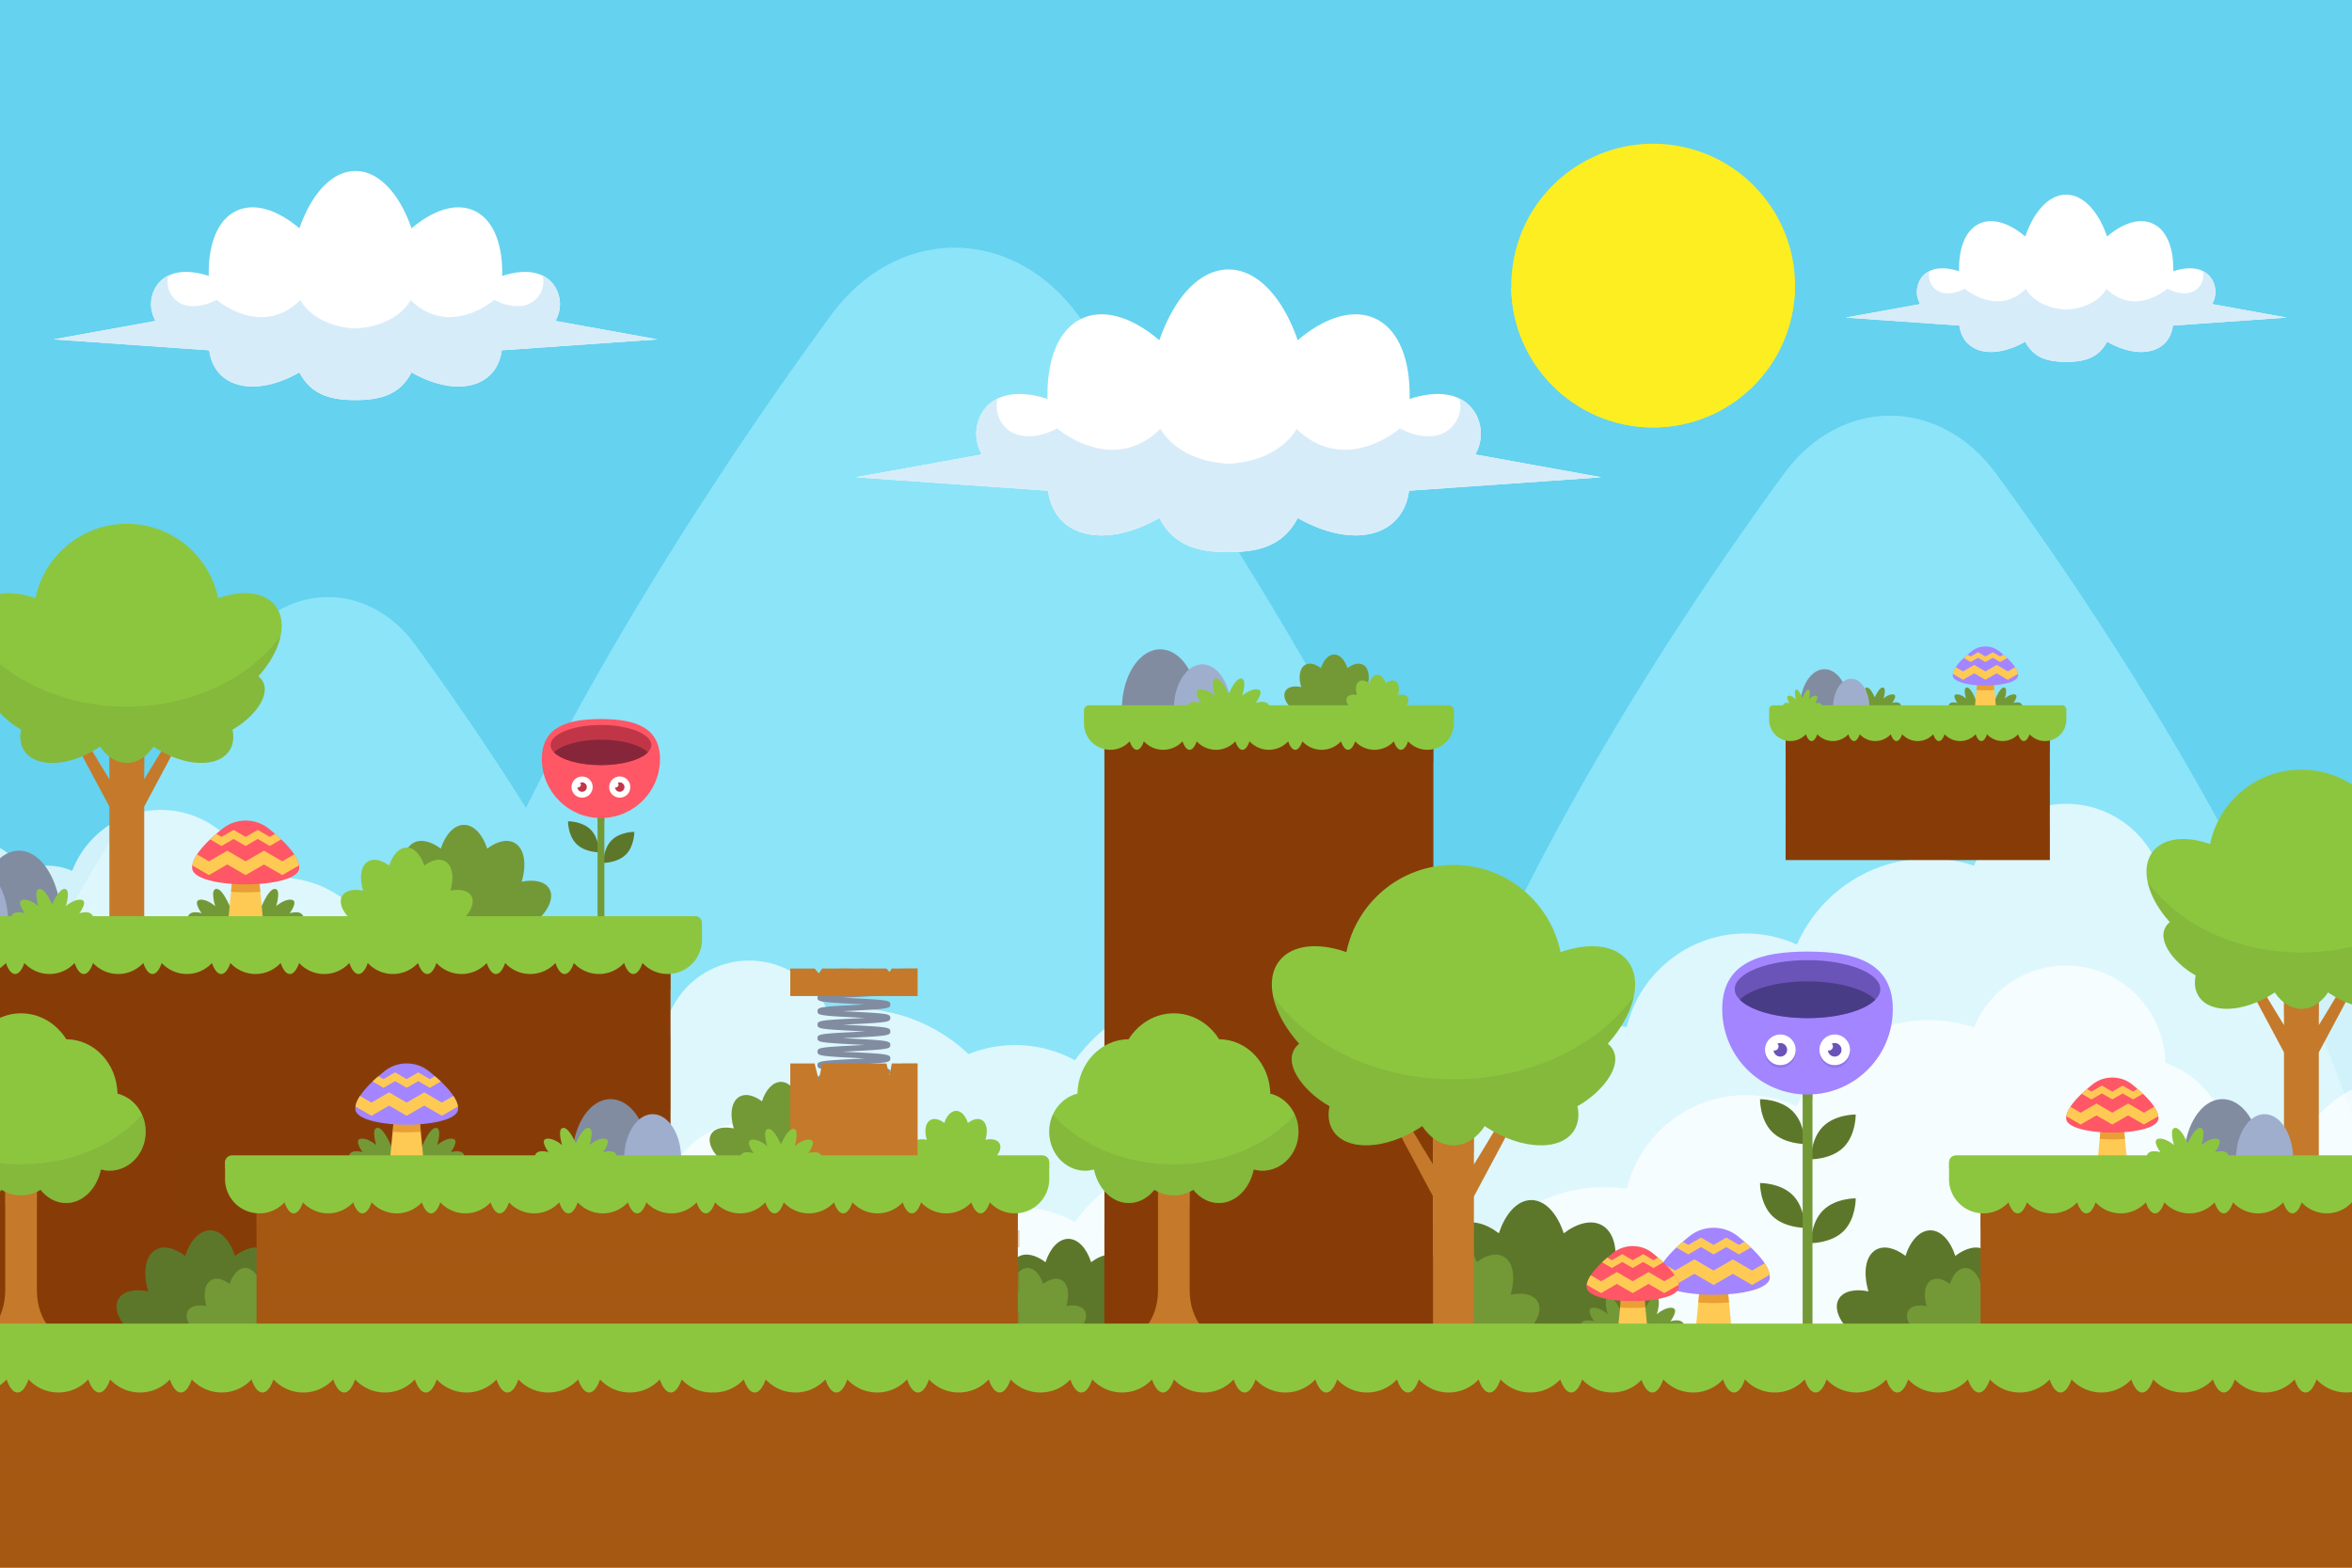 <svg xmlns="http://www.w3.org/2000/svg" xmlns:xlink="http://www.w3.org/1999/xlink" xml:space="preserve" style="enable-background:new 0 0 750 500" viewBox="0 0 750 500">
  <path d="M0 0h750v500H0z" style="fill:#65d2ef"/>
  <circle cx="527.115" cy="91.066" r="45.25" style="fill:#fcee21" transform="rotate(-81.089 527.15 91.058)"/>
  <path d="M527.115 115.413c-19.541 0-36.534-9.594-45.234-23.721.337 24.701 20.453 44.623 45.234 44.623 24.781 0 44.897-19.923 45.234-44.623-8.7 14.127-25.693 23.721-45.234 23.721z" style="fill:#fcee21"/>
  <defs>
    <path id="a" d="M0 0h750v500H0z"/>
  </defs>
  <clipPath id="b">
    <use xlink:href="#a" style="overflow:visible"/>
  </clipPath>
  <g style="clip-path:url(#b)">
    <path d="M-33.029 454.97h275.295c-.86-30.305-9.152-62.396-21.283-93.69a454.782 454.782 0 0 0-7.743-18.755c-8.894-20.293-19.132-40.016-29.692-58.427-8.979-15.669-18.185-30.38-26.993-43.705-.097-.129-.183-.269-.269-.398a894.18 894.18 0 0 0-23.885-34.316c-14.841-20.304-40.715-20.304-55.567 0a906.767 906.767 0 0 0-23.885 34.316c-8.883 13.432-18.185 28.283-27.251 44.103-10.561 18.411-20.799 38.134-29.692 58.427-16.248 37.069-27.992 76.042-29.035 112.445z" style="fill:#8ce4f9"/>
    <path d="M70.835 454.97h144.213c1.893-30.144 3.968-62.697 5.936-93.69a454.782 454.782 0 0 0-7.743-18.755c-8.894-20.293-19.132-40.016-29.692-58.427-8.979-15.669-18.185-30.38-26.993-43.705-21.82 34.187-73.849 123.532-85.721 214.577zM52.951 239.994a905.28 905.28 0 0 1 23.883-34.316c14.847-20.304 40.723-20.304 55.563 0a895.956 895.956 0 0 1 23.891 34.316c-3.392 2.035-7.211 3.174-11.242 3.174-1.37 0-2.713-.138-4.025-.393-.398 4.683-2.306 8.827-5.542 11.104-4.023 2.83-9.041 2.043-13.075-1.479-4.745 6.987-10.968 11.23-17.784 11.23-6.819 0-13.043-4.242-17.789-11.227-4.034 3.519-9.049 4.305-13.071 1.476-3.237-2.277-5.145-6.422-5.542-11.105-1.314.256-2.66.394-4.033.394-4.031 0-7.842-1.139-11.234-3.174z" style="opacity:.5;fill:#8ce4f9"/>
    <path d="M108.776 454.97h391.26c-1.42-50.14-17.16-103.69-39.14-154.9-.7-1.64-1.4-3.28-2.12-4.91-12.63-28.84-27.18-56.88-42.19-83.05-12.88-22.48-26.11-43.59-38.74-62.68a1271.932 1271.932 0 0 0-33.96-48.77c-21.09-28.86-57.87-28.86-78.97 0a1296.262 1296.262 0 0 0-33.94 48.77c-12.64 19.09-25.86 40.2-38.75 62.68-15 26.17-29.55 54.21-42.19 83.05-23.09 52.69-39.79 108.07-41.26 159.81z" style="fill:#8ce4f9"/>
    <path d="M468.026 317.348c18.189 45.879 30.749 93.094 32.01 137.622h-83.714c5.155-71.025 37.505-119.508 51.704-137.622zM230.969 149.431a1286.108 1286.108 0 0 1 33.945-48.772c21.102-28.857 57.879-28.857 78.97 0a1273.229 1273.229 0 0 1 33.955 48.772c-4.821 2.892-10.248 4.511-15.978 4.511-1.947 0-3.857-.196-5.721-.558-.565 6.656-3.277 12.546-7.877 15.782-5.718 4.023-12.849 2.904-18.583-2.102-6.744 9.93-15.589 15.961-25.275 15.961-9.692 0-18.538-6.029-25.282-15.956-5.733 5.002-12.861 6.119-18.577 2.097-4.6-3.236-7.312-9.127-7.877-15.784a30 30 0 0 1-5.731.56c-5.732 0-11.148-1.619-15.969-4.511z" style="opacity:.5;fill:#8ce4f9"/>
    <path d="M434.957 454.97h335.49c-1.261-44.368-15.582-91.854-35.372-137.03-10.836-24.732-23.313-48.771-36.179-71.217-11.049-19.272-22.386-37.372-33.222-53.743a1093.333 1093.333 0 0 0-29.115-41.82c-18.085-24.744-49.62-24.744-67.714 0a1103.427 1103.427 0 0 0-29.106 41.82c-10.836 16.371-22.173 34.471-33.222 53.743-12.866 22.446-25.343 46.484-36.179 71.217-19.799 45.176-34.12 92.662-35.381 137.03z" style="fill:#8ce4f9"/>
    <path d="M539.734 192.981a1104.235 1104.235 0 0 1 29.106-41.82c18.094-24.744 49.629-24.744 67.714 0a1091.407 1091.407 0 0 1 29.115 41.82c-4.134 2.48-8.787 3.868-13.7 3.868-1.67 0-3.307-.168-4.905-.478-.485 5.707-2.81 10.758-6.754 13.532-4.903 3.449-11.018 2.49-15.935-1.803-5.783 8.515-13.367 13.686-21.673 13.686-8.311 0-15.896-5.169-21.679-13.682-4.916 4.289-11.028 5.247-15.929 1.798-3.944-2.775-6.27-7.826-6.754-13.534-1.601.311-3.242.48-4.915.48-4.912.001-9.556-1.387-13.691-3.867z" style="opacity:.5;fill:#8ce4f9"/>
  </g>
  <path d="M749.997 295.91V500h-750V270.52c3.07 1.43 5.35 4.27 6.02 7.69 2.71-1.34 5.76-2.11 8.99-2.11 2.85 0 5.55.59 8.01 1.64 4.35-11.36 15.34-19.42 28.22-19.42 14.06 0 25.88 9.61 29.25 22.62 2.7-.68 5.53-1.05 8.44-1.05 19.04 0 34.48 15.44 34.48 34.48 0 4.18-.74 8.18-2.1 11.88a54.791 54.791 0 0 1 19.44 12.56c5-5.04 11.92-8.15 19.57-8.15 6.41 0 12.3 2.19 16.99 5.85 8.39-7.14 19.26-11.45 31.14-11.45 1.45 0 2.87.08 4.29.2 3.64-10.97 13.98-18.89 26.18-18.89 11.11 0 20.69 6.57 25.05 16.05 2.8-.46 5.68-.71 8.61-.71 14.05 0 26.81 5.52 36.25 14.49a39.79 39.79 0 0 1 14.88-2.88c6.91 0 13.41 1.76 19.07 4.85 9.54-13.19 25.05-21.78 42.58-21.78 20.31 0 37.91 11.53 46.65 28.4 2.65-.45 5.37-.7 8.15-.7 10.37 0 19.97 3.27 27.86 8.81 8.51-15.4 24.92-25.83 43.76-25.83 2.36 0 4.68.17 6.95.49 4.17-17.12 19.59-29.83 37.99-29.83 5.81 0 11.31 1.27 16.27 3.54 7.11-16.18 23.26-27.48 42.07-27.48 5.04 0 9.88.82 14.41 2.32 4.72-11.58 16.08-19.74 29.35-19.74 17.28 0 31.32 13.84 31.67 31.04 10.85 3.8 18.92 13.5 20.36 25.26a36.344 36.344 0 0 1 21.25 2.89 38.335 38.335 0 0 1 17.9-19.65z" style="opacity:.7;clip-path:url(#b);fill:#fff"/>
  <path d="M749.997 347.47V500h-750V322.08c3.07 1.43 5.35 4.27 6.02 7.69 2.71-1.34 5.76-2.11 8.99-2.11 2.85 0 5.55.59 8.01 1.64 4.35-11.36 15.34-19.42 28.22-19.42 14.06 0 25.88 9.61 29.25 22.62 2.7-.68 5.53-1.05 8.44-1.05 19.04 0 34.48 15.44 34.48 34.48 0 4.18-.74 8.18-2.1 11.88a54.791 54.791 0 0 1 19.44 12.56c5-5.04 11.92-8.15 19.57-8.15 6.41 0 12.3 2.19 16.99 5.85 8.39-7.14 19.26-11.45 31.14-11.45 1.45 0 2.87.08 4.29.2 3.64-10.97 13.98-18.89 26.18-18.89 11.11 0 20.69 6.57 25.05 16.05 2.8-.46 5.68-.71 8.61-.71 14.05 0 26.81 5.52 36.25 14.49a39.79 39.79 0 0 1 14.88-2.88c6.91 0 13.41 1.76 19.07 4.85 9.54-13.19 25.05-21.78 42.58-21.78 20.31 0 37.91 11.53 46.65 28.4 2.65-.45 5.37-.7 8.15-.7 10.37 0 19.97 3.27 27.86 8.81 8.51-15.4 24.92-25.83 43.76-25.83 2.36 0 4.68.17 6.95.49 4.17-17.12 19.59-29.83 37.99-29.83 5.81 0 11.31 1.27 16.27 3.54 7.11-16.18 23.26-27.48 42.07-27.48 5.04 0 9.88.82 14.41 2.32 4.72-11.58 16.08-19.74 29.35-19.74 17.28 0 31.32 13.84 31.67 31.04 10.85 3.8 18.92 13.5 20.36 25.26a36.344 36.344 0 0 1 21.25 2.89 38.335 38.335 0 0 1 17.9-19.65z" style="opacity:.7;clip-path:url(#b);fill:#fff"/>
  <g style="clip-path:url(#b)">
    <path d="M454.757 424.464h67.085c4.54-4.484 6.505-9.662 4.474-13.213-1.884-3.292-6.716-4.333-12.325-3.161 2.33-7.812 1.264-14.863-3.196-17.322-3.341-1.842-7.847-.692-12.153 2.576-2.075-6.329-5.924-10.594-10.343-10.594-4.418 0-8.267 4.265-10.343 10.594-4.306-3.268-8.812-4.418-12.154-2.576-4.459 2.459-5.525 9.51-3.195 17.322-5.609-1.172-10.441-.132-12.325 3.161-2.031 3.551-.065 8.729 4.475 13.213z" style="fill:#5d772a"/>
  </g>
  <g style="clip-path:url(#b)">
    <path d="M589.776 424.464h51.557c3.489-3.446 5-7.426 3.439-10.155-1.448-2.53-5.162-3.33-9.472-2.429 1.791-6.004.971-11.423-2.456-13.313-2.568-1.416-6.031-.532-9.34 1.98-1.595-4.864-4.553-8.142-7.949-8.142-3.395 0-6.354 3.278-7.949 8.142-3.31-2.512-6.773-3.396-9.341-1.98-3.427 1.89-4.247 7.309-2.456 13.313-4.31-.901-8.025-.101-9.472 2.429-1.561 2.729-.051 6.709 3.439 10.155z" style="fill:#5d772a"/>
  </g>
  <g style="clip-path:url(#b)">
    <path d="M610.611 424.464h32.241c2.182-2.155 3.126-4.644 2.15-6.35-.905-1.582-3.228-2.082-5.923-1.519 1.12-3.754.607-7.143-1.536-8.325-1.606-.885-3.771-.333-5.841 1.238-.997-3.042-2.847-5.092-4.971-5.092-2.123 0-3.973 2.05-4.971 5.092-2.07-1.571-4.235-2.123-5.841-1.238-2.143 1.182-2.655 4.571-1.536 8.325-2.695-.563-5.018-.063-5.923 1.519-.976 1.706-.031 4.195 2.151 6.35z" style="fill:#739937"/>
  </g>
  <g style="clip-path:url(#b)">
    <path d="M317.069 424.464h47.192c3.194-3.154 4.576-6.797 3.147-9.295-1.325-2.316-4.725-3.048-8.67-2.224 1.639-5.495.889-10.456-2.248-12.185-2.35-1.296-5.52-.487-8.549 1.812-1.46-4.452-4.168-7.453-7.276-7.453-3.108 0-5.816 3-7.276 7.453-3.029-2.299-6.199-3.108-8.55-1.812-3.137 1.73-3.887 6.69-2.248 12.185-3.946-.825-7.345-.092-8.67 2.224-1.429 2.498-.047 6.141 3.148 9.295z" style="fill:#5d772a"/>
  </g>
  <g style="clip-path:url(#b)">
    <path d="M440.006 424.464h47.192c3.194-3.154 4.576-6.797 3.147-9.295-1.325-2.316-4.725-3.048-8.67-2.224 1.639-5.495.889-10.456-2.248-12.185-2.35-1.296-5.52-.487-8.549 1.812-1.46-4.452-4.168-7.453-7.276-7.453s-5.816 3-7.276 7.453c-3.029-2.299-6.199-3.108-8.55-1.812-3.137 1.73-3.887 6.69-2.248 12.185-3.946-.825-7.345-.092-8.67 2.224-1.429 2.498-.046 6.141 3.148 9.295z" style="fill:#739937"/>
  </g>
  <g style="clip-path:url(#b)">
    <path d="M311.544 424.464h32.241c2.182-2.155 3.126-4.644 2.15-6.35-.905-1.582-3.228-2.082-5.923-1.519 1.12-3.754.607-7.143-1.536-8.325-1.606-.885-3.771-.333-5.841 1.238-.997-3.042-2.847-5.092-4.971-5.092-2.123 0-3.973 2.05-4.971 5.092-2.07-1.571-4.235-2.123-5.841-1.238-2.143 1.182-2.656 4.571-1.536 8.325-2.695-.563-5.018-.063-5.923 1.519-.975 1.706-.031 4.195 2.151 6.35z" style="fill:#739937"/>
  </g>
  <path d="M411.699 225.839h27.492c1.861-1.837 2.666-3.96 1.834-5.415-.772-1.349-2.753-1.776-5.051-1.295.955-3.201.518-6.091-1.31-7.099-1.369-.755-3.216-.284-4.981 1.056-.85-2.594-2.428-4.342-4.239-4.342s-3.388 1.748-4.239 4.342c-1.765-1.339-3.612-1.811-4.981-1.056-1.827 1.008-2.264 3.898-1.309 7.099-2.299-.48-4.279-.054-5.051 1.295-.831 1.456-.026 3.578 1.835 5.415z" style="clip-path:url(#b);fill:#739937"/>
  <path d="M430.689 225.839h17.091c1.157-1.142 1.657-2.462 1.14-3.366-.48-.839-1.711-1.104-3.14-.805.593-1.99.322-3.787-.814-4.413-.851-.469-1.999-.176-3.096.656-.529-1.612-1.509-2.699-2.635-2.699s-2.106 1.087-2.635 2.699c-1.097-.833-2.245-1.126-3.096-.656-1.136.626-1.408 2.423-.814 4.413-1.429-.299-2.66-.034-3.14.805-.519.905-.018 2.224 1.139 3.366z" style="clip-path:url(#b);fill:#8cc63f"/>
  <g style="clip-path:url(#b)">
    <path d="M382.219 225.7h-24.477a29.216 29.216 0 0 1 .728-5.962c.124-.529.261-1.049.411-1.556.087-.29.177-.575.274-.857a23.28 23.28 0 0 1 .562-1.5 20.1 20.1 0 0 1 1.699-3.242c.435-.671.905-1.29 1.404-1.854.253-.29.517-.565.789-.823 1.855-1.778 4.036-2.8 6.371-2.8 2.335 0 4.517 1.023 6.371 2.8.272.258.535.533.789.823.499.563.968 1.182 1.404 1.854a20.138 20.138 0 0 1 1.699 3.242c.201.485.39.985.562 1.5.098.282.187.567.274.857a27.22 27.22 0 0 1 .978 4.943c.091.841.146 1.7.162 2.575z" style="fill:#818ca1"/>
    <path d="M392.485 225.7h-18.169c.012-.649.053-1.287.119-1.911a20.69 20.69 0 0 1 .726-3.669c.065-.215.131-.427.204-.636.127-.382.268-.753.417-1.113a14.87 14.87 0 0 1 1.261-2.406c.323-.498.672-.958 1.042-1.376.188-.215.384-.419.586-.611 1.377-1.32 2.996-2.079 4.729-2.079s3.352.759 4.729 2.079c.202.191.397.396.586.611.37.418.719.878 1.042 1.376.474.727.897 1.533 1.261 2.406.149.36.29.731.417 1.113a17.5 17.5 0 0 1 .509 1.791c.188.807.329 1.647.421 2.514.067.624.109 1.262.12 1.911z" style="fill:#a0aecd"/>
  </g>
  <path d="M400.46 224.158s2.892-3.875.636-4.28c-2.256-.405-4.974 2.024-4.974 2.024s1.793-5.668-.521-5.494c-1.353.102-2.841 2.732-3.846 4.902-1.005-2.17-2.493-4.8-3.846-4.902-2.313-.174-.52 5.494-.52 5.494s-2.718-2.429-4.974-2.024c-2.256.405.636 4.28.636 4.28s-4.222-1.379-4.454 1.682h26.316c-.231-3.061-4.453-1.682-4.453-1.682z" style="clip-path:url(#b);fill:#8cc63f"/>
  <g style="clip-path:url(#b)">
    <path d="M352.175 228.876h104.894v210.648H352.175z" style="fill:#873c07"/>
    <path d="M457.068 229.274v13.964a7.934 7.934 0 0 1-1.888.222h-.027c-2.434 0-4.609-1.046-6.145-2.684-.564 1.638-1.37 2.684-2.249 2.684-.009 0-.019-.009-.019-.009-.009 0-.009.009-.009.009-.898 0-1.693-1.036-2.258-2.674a8.73 8.73 0 0 1-2.878 2.008v-.018a8.358 8.358 0 0 1-3.294.685 8.376 8.376 0 0 1-6.163-2.702c-.564 1.656-1.37 2.702-2.258 2.702-.898 0-1.694-1.046-2.267-2.702a8.376 8.376 0 0 1-6.163 2.702 8.39 8.39 0 0 1-6.163-2.702c-.565 1.656-1.37 2.702-2.258 2.702-.888 0-1.694-1.046-2.258-2.702a8.39 8.39 0 0 1-6.163 2.702 8.376 8.376 0 0 1-6.163-2.702c-.564 1.656-1.369 2.702-2.267 2.702-.888 0-1.693-1.046-2.249-2.702-1.545 1.656-3.738 2.702-6.172 2.702a8.39 8.39 0 0 1-6.163-2.702c-.555 1.656-1.361 2.702-2.258 2.702-.889 0-1.694-1.046-2.258-2.702a8.376 8.376 0 0 1-6.163 2.702 8.39 8.39 0 0 1-6.163-2.702c-.564 1.656-1.37 2.702-2.258 2.702-.888 0-1.694-1.046-2.258-2.702a8.39 8.39 0 0 1-6.163 2.702 8.01 8.01 0 0 1-1.897-.222v-13.964h104.892z" style="opacity:.5;fill:#873c07"/>
    <path d="M352.177 390.698h104.892v48.826H352.177zm0-56.499h104.892v33.481H352.177zm0-36.971h104.892v19.531H352.177z" style="opacity:.3;fill:#873c07"/>
    <path d="M463.602 228.876v1.832c0 4.655-3.767 8.43-8.421 8.43h-.027a8.368 8.368 0 0 1-6.145-2.684c-.564 1.647-1.37 2.684-2.249 2.684h-.028c-.898 0-1.693-1.037-2.258-2.674a8.73 8.73 0 0 1-2.878 2.008v-.019a8.358 8.358 0 0 1-3.294.685 8.376 8.376 0 0 1-6.163-2.702c-.564 1.657-1.37 2.702-2.258 2.702-.898 0-1.694-1.046-2.267-2.702a8.372 8.372 0 0 1-6.163 2.702 8.39 8.39 0 0 1-6.163-2.702c-.565 1.657-1.37 2.702-2.258 2.702-.888 0-1.694-1.046-2.258-2.702a8.387 8.387 0 0 1-6.163 2.702 8.376 8.376 0 0 1-6.163-2.702c-.564 1.657-1.369 2.702-2.267 2.702-.888 0-1.693-1.046-2.249-2.702-1.545 1.657-3.738 2.702-6.172 2.702a8.39 8.39 0 0 1-6.163-2.702c-.555 1.657-1.361 2.702-2.258 2.702-.889 0-1.694-1.046-2.258-2.702a8.372 8.372 0 0 1-6.163 2.702 8.39 8.39 0 0 1-6.163-2.702c-.564 1.657-1.37 2.702-2.258 2.702-.888 0-1.694-1.046-2.258-2.702a8.387 8.387 0 0 1-6.163 2.702 8.432 8.432 0 0 1-8.43-8.43c0-.111.009-.888.009-1.832.009-.74.009-1.573.018-2.286a1.647 1.647 0 0 1 1.647-1.629h114.61c.897 0 1.638.722 1.647 1.629.008.713.017 1.546.027 2.286z" style="fill:#8cc63f"/>
    <path d="M463.602 228.876H345.651c.009-.74.009-1.573.018-2.286a1.647 1.647 0 0 1 1.647-1.629h114.61c.897 0 1.638.722 1.647 1.629l.029 2.286z" style="opacity:.5;fill:#8cc63f"/>
  </g>
  <path d="M229.381 369.48h39.283c2.659-2.626 3.809-5.658 2.62-7.737-1.103-1.928-3.933-2.537-7.217-1.851 1.364-4.574.74-8.704-1.871-10.143-1.956-1.079-4.595-.405-7.117 1.509-1.215-3.706-3.469-6.204-6.056-6.204s-4.841 2.498-6.056 6.204c-2.522-1.914-5.16-2.587-7.117-1.508-2.611 1.44-3.236 5.569-1.871 10.143-3.284-.687-6.114-.077-7.217 1.851-1.191 2.078-.04 5.11 2.619 7.736z" style="clip-path:url(#b);fill:#739937"/>
  <path d="M292.674 369.48h24.42c1.653-1.632 2.368-3.517 1.629-4.81-.686-1.199-2.445-1.577-4.487-1.151.848-2.844.46-5.411-1.163-6.306-1.216-.671-2.857-.252-4.424.938-.755-2.304-2.157-3.857-3.765-3.857s-3.009 1.553-3.765 3.857c-1.568-1.19-3.208-1.609-4.424-.938-1.623.895-2.011 3.462-1.163 6.306-2.042-.427-3.801-.048-4.487 1.151-.74 1.293-.024 3.178 1.629 4.81z" style="clip-path:url(#b);fill:#8cc63f"/>
  <g style="clip-path:url(#b)">
    <path d="M283.011 351.398a.892.892 0 0 1-.653-.283c-1.092-.343-6.283-.604-10.114-.797-10.922-.55-11.566-.739-11.566-1.971 0-1.232.644-1.421 11.566-1.97a600.85 600.85 0 0 0 3.552-.186c-1.208-.068-2.436-.13-3.548-.185-10.927-.548-11.571-.738-11.571-1.969s.644-1.42 11.568-1.969c1.108-.056 2.329-.117 3.532-.184-1.203-.067-2.426-.128-3.534-.184-10.922-.548-11.566-.737-11.566-1.968 0-1.231.644-1.421 11.571-1.969 1.107-.056 2.328-.117 3.531-.184a518.597 518.597 0 0 0-3.533-.184c-10.925-.548-11.568-.737-11.568-1.969 0-1.231.644-1.421 11.571-1.969 1.105-.056 2.325-.117 3.527-.184-1.202-.067-2.421-.128-3.527-.184-10.927-.548-11.571-.737-11.571-1.969 0-1.231.644-1.42 11.566-1.967a590.62 590.62 0 0 0 3.526-.184c-1.2-.067-2.417-.128-3.522-.184-10.927-.548-11.571-.738-11.571-1.969s.644-1.42 11.568-1.968c1.104-.055 2.321-.116 3.52-.183a515.973 515.973 0 0 0-3.52-.184c-10.925-.549-11.568-.738-11.568-1.968s.644-1.419 11.566-1.966c1.103-.055 2.319-.116 3.518-.183a590.321 590.321 0 0 0-3.515-.183c-10.925-.549-11.568-.738-11.568-1.968 0-1.231.644-1.42 11.568-1.968 3.83-.192 9.022-.453 10.113-.794a.891.891 0 0 1 1.545.61c0 1.231-.644 1.42-11.568 1.968-1.105.055-2.324.117-3.524.184 1.2.067 2.419.129 3.524.184 10.925.548 11.568.738 11.568 1.968 0 1.231-.644 1.42-11.571 1.967-1.1.055-2.314.116-3.509.183 1.196.067 2.41.128 3.511.183 10.925.548 11.568.738 11.568 1.968s-.644 1.42-11.568 1.967a516.78 516.78 0 0 0-3.524.184c1.201.067 2.421.129 3.526.184 10.922.548 11.566.737 11.566 1.968 0 1.231-.644 1.42-11.571 1.968-1.105.055-2.322.116-3.522.184 1.201.067 2.42.128 3.526.184 10.922.549 11.566.738 11.566 1.968 0 1.231-.644 1.42-11.566 1.969-1.11.056-2.333.117-3.539.185 1.204.068 2.428.129 3.537.184 10.925.548 11.568.737 11.568 1.969 0 1.231-.644 1.42-11.566 1.969-1.108.056-2.331.117-3.535.184 1.203.068 2.424.128 3.53.184 10.927.548 11.571.738 11.571 1.969s-.644 1.42-11.568 1.969c-1.109.056-2.332.117-3.537.184 1.206.068 2.429.129 3.539.185 10.922.548 11.566.737 11.566 1.969 0 1.232-.644 1.421-11.571 1.971-1.115.056-2.346.118-3.557.186 1.211.068 2.442.13 3.557.186 10.927.55 11.571.739 11.571 1.971a.889.889 0 0 1-.891.891z" style="fill:#818ca1"/>
    <path d="M292.582 339.188v30.292h-40.581v-30.292h7.755l1.359 5.378 1.05-5.378h20.495l.967 3.827.751-3.827z" style="fill:#c47a2a"/>
    <path d="M267.318 339.188h3.652v30.292h-3.652zm7.087 0h1.251v30.292h-1.251zm13.341 0h4.836v30.292h-4.836z" style="opacity:.5;fill:#c47a2a"/>
    <path d="M292.582 308.896v8.777h-40.581v-8.777h7.755l1.359 1.559 1.05-1.559h20.495l.967 1.109.751-1.109z" style="fill:#c47a2a"/>
    <path d="M267.318 308.896h3.652v8.776h-3.652zm7.087 0h1.251v8.776h-1.251zm13.341 0h4.836v8.776h-4.836z" style="opacity:.5;fill:#c47a2a"/>
  </g>
  <g style="clip-path:url(#b)">
    <path d="M19.567 293.599H-7.456c.017-1.048.079-2.078.178-3.085.137-1.4.346-2.758.626-4.06.137-.634.288-1.257.454-1.865.096-.347.195-.689.303-1.027.189-.617.399-1.216.62-1.798a24.864 24.864 0 0 1 1.876-3.885c.48-.804.999-1.546 1.549-2.221.28-.347.571-.677.871-.986 2.047-2.13 4.456-3.356 7.034-3.356s4.986 1.225 7.034 3.356c.3.309.591.639.871.986.55.675 1.069 1.417 1.549 2.221a24.864 24.864 0 0 1 1.876 3.885c.221.582.431 1.18.62 1.798.108.338.207.68.303 1.027.166.608.317 1.23.454 1.865.28 1.302.489 2.659.626 4.06.1 1.007.161 2.036.179 3.085z" style="fill:#818ca1"/>
    <path d="M2.574 293.599h-20.058a28.015 28.015 0 0 1 .597-5.303c.102-.471.214-.933.337-1.384.071-.258.145-.512.225-.762.141-.458.296-.903.46-1.334a18.454 18.454 0 0 1 1.392-2.884c.357-.597.741-1.148 1.15-1.649.208-.258.424-.503.646-.732 1.52-1.581 3.308-2.491 5.221-2.491s3.701.91 5.221 2.491c.223.229.439.474.647.732.409.501.793 1.052 1.15 1.649.523.871.99 1.837 1.392 2.884.164.432.32.876.461 1.334a22.455 22.455 0 0 1 .562 2.146c.208.967.363 1.974.465 3.013.073.748.119 1.512.132 2.29z" style="fill:#a0aecd"/>
  </g>
  <g style="clip-path:url(#b)">
    <path d="M481.268 360.114c-.367 0-3.3-1.758-3.3-1.758l-7.97 13.053V355.59h-13.023v15.819l-7.97-13.053s-2.933 1.758-3.3 1.758c-.251 0 6.796 13.171 11.27 21.487v46.665h13.023v-46.665c4.474-8.316 11.521-21.487 11.27-21.487z" style="fill:#c47a2a"/>
    <g style="opacity:.5">
      <path d="M469.998 355.59h-13.023v11.914c1.932 1.495 4.146 2.363 6.511 2.363s4.579-.867 6.511-2.362V355.59zm-20.993 2.765s-2.933 1.758-3.3 1.758c-.112 0 1.243 2.65 3.175 6.319a39.971 39.971 0 0 0 3.761-2.123l-3.636-5.954zm32.263 1.759c-.367 0-3.3-1.758-3.3-1.758l-3.635 5.954c1.242.792 2.5 1.5 3.761 2.123 1.931-3.67 3.286-6.319 3.174-6.319z" style="fill:#c47a2a"/>
    </g>
    <path d="M512.766 332.936c-.027-.023-.055-.041-.082-.063 8.352-9.265 11.264-20.107 6.336-26.412-4.064-5.198-12.412-5.962-21.386-2.784-3.254-15.88-17.307-27.824-34.148-27.824-16.842 0-30.894 11.944-34.149 27.824-8.973-3.178-17.321-2.414-21.385 2.784-4.929 6.304-2.015 17.147 6.336 26.412-.027.023-.055.04-.082.063-6.222 5.351 1.237 15.091 9.766 19.878-.613 2.903-.291 5.616 1.132 7.82 4.252 6.581 16.673 6.118 27.743-1.034.231-.149.449-.308.675-.46 2.476 3.767 6.016 6.143 9.963 6.143 3.946 0 7.487-2.376 9.963-6.143.226.153.444.311.675.46 11.07 7.152 23.492 7.615 27.744 1.034 1.424-2.203 1.746-4.917 1.132-7.82 8.53-4.787 15.989-14.527 9.767-19.878z" style="fill:#8cc63f"/>
    <path d="M512.766 332.936c-.027-.023-.055-.041-.082-.063 4.396-4.877 7.266-10.186 8.298-15.045-11.589 15.795-32.992 26.403-57.496 26.403-24.504 0-45.907-10.608-57.496-26.403 1.032 4.859 3.902 10.168 8.298 15.045-.027.023-.055.04-.082.063-6.222 5.351 1.237 15.091 9.766 19.878-.613 2.903-.291 5.616 1.132 7.82 4.252 6.581 16.673 6.118 27.743-1.034.231-.149.449-.308.675-.46 2.476 3.767 6.016 6.143 9.963 6.143 3.946 0 7.487-2.376 9.963-6.143.226.153.444.311.675.46 11.07 7.152 23.492 7.615 27.744 1.034 1.424-2.203 1.746-4.917 1.132-7.82 8.53-4.787 15.989-14.527 9.767-19.878z" style="opacity:.3;fill:#739937"/>
  </g>
  <g style="clip-path:url(#b)">
    <path d="M55.597 238.919c-.313 0-2.814-1.499-2.814-1.499l-6.797 11.131v-13.49H34.881v13.49l-6.797-11.131s-2.501 1.499-2.814 1.499c-.214 0 5.796 11.232 9.611 18.324v39.795h11.105v-39.795c3.816-7.092 9.825-18.324 9.611-18.324z" style="fill:#c47a2a"/>
    <g style="opacity:.5">
      <path d="M45.986 235.061H34.881v10.16c1.647 1.275 3.535 2.015 5.553 2.015 2.017 0 3.905-.74 5.553-2.015v-10.16zm-17.902 2.358s-2.501 1.499-2.814 1.499c-.096 0 1.06 2.26 2.707 5.389a33.966 33.966 0 0 0 3.208-1.811l-3.101-5.077zm27.513 1.5c-.313 0-2.814-1.499-2.814-1.499l-3.1 5.078a34.175 34.175 0 0 0 3.207 1.811c1.647-3.131 2.803-5.39 2.707-5.39z" style="fill:#c47a2a"/>
    </g>
    <path d="M82.459 215.742c-.023-.02-.047-.035-.07-.054 7.122-7.901 9.606-17.147 5.403-22.523-3.466-4.433-10.585-5.084-18.237-2.374-2.775-13.542-14.759-23.728-29.121-23.728-14.363 0-26.346 10.186-29.121 23.728-7.652-2.71-14.771-2.059-18.237 2.374-4.203 5.376-1.719 14.622 5.403 22.523l-.07.054c-5.306 4.563 1.055 12.869 8.329 16.952-.523 2.476-.248 4.79.966 6.669 3.626 5.613 14.219 5.218 23.659-.882.197-.127.383-.262.576-.393 2.111 3.213 5.131 5.239 8.496 5.239s6.385-2.026 8.496-5.239c.193.13.378.265.575.393 9.441 6.1 20.033 6.494 23.659.882 1.214-1.879 1.489-4.193.966-6.669 7.273-4.083 13.633-12.389 8.328-16.952z" style="fill:#8cc63f"/>
    <path d="M82.459 215.742c-.023-.02-.047-.035-.07-.054 3.749-4.159 6.196-8.687 7.076-12.83-9.883 13.47-28.135 22.516-49.031 22.516s-39.149-9.046-49.032-22.516c.88 4.144 3.327 8.671 7.076 12.83l-.07.054c-5.306 4.563 1.055 12.869 8.329 16.952-.523 2.476-.248 4.79.966 6.669 3.626 5.613 14.219 5.218 23.659-.882.197-.127.383-.262.576-.393 2.111 3.213 5.131 5.239 8.496 5.239s6.385-2.026 8.496-5.239c.193.13.378.265.575.393 9.441 6.1 20.033 6.494 23.659.882 1.214-1.879 1.489-4.193.966-6.669 7.274-4.083 13.634-12.389 8.329-16.952z" style="opacity:.3;fill:#739937"/>
  </g>
  <g style="clip-path:url(#b)">
    <path d="M749.029 317.331c-.313 0-2.814-1.499-2.814-1.499l-6.797 11.131v-13.49h-11.105v13.49l-6.797-11.131s-2.502 1.499-2.814 1.499c-.214 0 5.796 11.232 9.611 18.324v39.795h11.105v-39.795c3.815-7.092 9.824-18.324 9.611-18.324z" style="fill:#c47a2a"/>
    <g style="opacity:.5">
      <path d="M739.417 313.473h-11.105v10.16c1.647 1.275 3.535 2.015 5.553 2.015 2.017 0 3.905-.74 5.553-2.015v-10.16zm-17.902 2.359s-2.502 1.499-2.814 1.499c-.096 0 1.06 2.26 2.707 5.389a33.827 33.827 0 0 0 3.207-1.811l-3.1-5.077zm27.514 1.499c-.313 0-2.814-1.499-2.814-1.499l-3.1 5.078a34.063 34.063 0 0 0 3.208 1.811c1.645-3.13 2.801-5.39 2.706-5.39z" style="fill:#c47a2a"/>
    </g>
    <path d="m775.89 294.155-.07-.054c7.122-7.901 9.606-17.147 5.403-22.523-3.466-4.433-10.585-5.084-18.237-2.374-2.775-13.542-14.759-23.728-29.121-23.728-14.363 0-26.346 10.186-29.121 23.728-7.652-2.71-14.771-2.059-18.237 2.374-4.203 5.376-1.719 14.622 5.403 22.523l-.07.054c-5.306 4.563 1.055 12.869 8.329 16.952-.523 2.476-.248 4.79.966 6.669 3.626 5.613 14.219 5.218 23.659-.882.197-.127.383-.262.576-.393 2.111 3.213 5.131 5.238 8.496 5.238s6.385-2.026 8.496-5.238c.193.13.378.265.576.393 9.441 6.1 20.033 6.494 23.659.882 1.214-1.879 1.489-4.193.966-6.669 7.272-4.083 13.632-12.389 8.327-16.952z" style="fill:#8cc63f"/>
    <path d="m775.89 294.155-.07-.054c3.749-4.159 6.196-8.687 7.076-12.83-9.883 13.47-28.135 22.516-49.031 22.516-20.896 0-39.148-9.046-49.032-22.516.88 4.144 3.328 8.671 7.076 12.83l-.07.054c-5.306 4.563 1.055 12.869 8.329 16.952-.523 2.476-.248 4.79.966 6.669 3.626 5.613 14.219 5.218 23.659-.882.197-.127.383-.262.576-.393 2.111 3.213 5.131 5.238 8.496 5.238s6.385-2.026 8.496-5.238c.193.13.378.265.576.393 9.441 6.1 20.033 6.494 23.659.882 1.214-1.879 1.489-4.193.966-6.669 7.273-4.083 13.633-12.389 8.328-16.952z" style="opacity:.3;fill:#739937"/>
  </g>
  <g style="clip-path:url(#b)">
    <path d="M74.174 291.261s-2.718-7.577-5.032-7.75c-2.313-.173-.521 5.495-.521 5.495s-2.718-2.429-4.974-2.024c-2.256.405.636 4.28.636 4.28s-4.222-1.379-4.453 1.682h14.922l-.578-1.683zm8.329 0s2.718-7.577 5.032-7.75c2.313-.173.521 5.495.521 5.495s2.718-2.429 4.974-2.024c2.256.405-.636 4.28-.636 4.28s4.222-1.379 4.453 1.682H81.924l.579-1.683z" style="fill:#739937"/>
  </g>
  <g style="clip-path:url(#b)">
    <path d="M83.823 292.944H72.854l.809-8.526.412-4.362.357-3.704a75.774 75.774 0 0 1 3.91-.095c1.364 0 2.673.032 3.902.095l.357 3.704.412 4.362.81 8.526z" style="fill:#ffca54"/>
    <path d="M83.014 284.418a61.323 61.323 0 0 1-9.351 0l.412-4.362.357-3.704a75.774 75.774 0 0 1 3.91-.095c1.364 0 2.673.032 3.902.095l.357 3.704.413 4.362z" style="opacity:.5;fill:#d37416"/>
    <path d="M95.41 276.757c0 7.082-34.143 7.082-34.143 0 0-.238.016-.484.056-.737.174-1.118.714-2.308 1.515-3.513 1.047-1.602 2.53-3.236 4.172-4.798a51.752 51.752 0 0 1 1.959-1.753 67.345 67.345 0 0 1 2.117-1.753c4.188-3.315 10.318-3.315 14.506 0a58.237 58.237 0 0 1 2.11 1.753c.666.563 1.325 1.15 1.959 1.753 1.642 1.555 3.133 3.196 4.18 4.79.793 1.206 1.34 2.395 1.515 3.513.03.253.054.499.054.745z" style="fill:#ff5766"/>
    <path d="m89.66 267.708-3.632 2.102-3.847-2.229-3.846 2.229-3.854-2.229-3.846 2.229-3.625-2.102a51.752 51.752 0 0 1 1.959-1.753l1.666.967 3.846-2.237 3.854 2.237 3.846-2.237 3.847 2.237 1.673-.967c.666.563 1.324 1.15 1.959 1.753zm5.694 8.304-5.338 3.085-5.837-3.387-5.853 3.387-5.845-3.387-5.845 3.387-5.314-3.077c.174-1.118.714-2.308 1.515-3.513l3.799 2.205 5.845-3.394 5.845 3.394 5.853-3.394 5.837 3.394 3.823-2.213c.793 1.205 1.341 2.394 1.515 3.513z" style="fill:#ffca54"/>
  </g>
  <g style="clip-path:url(#b)">
    <path d="M123.945 292.943h48.026c3.25-3.21 4.657-6.917 3.203-9.459-1.349-2.357-4.808-3.102-8.823-2.263 1.668-5.593.905-10.641-2.288-12.401-2.392-1.319-5.618-.496-8.701 1.844-1.486-4.531-4.241-7.585-7.404-7.585-3.163 0-5.919 3.053-7.404 7.585-3.083-2.34-6.309-3.163-8.701-1.844-3.192 1.76-3.956 6.809-2.287 12.401-4.015-.839-7.475-.094-8.824 2.263-1.454 2.542-.047 6.249 3.203 9.459z" style="fill:#739937"/>
  </g>
  <path d="M111.503 292.943h36.374c2.462-2.431 3.527-5.239 2.426-7.164-1.021-1.785-3.642-2.35-6.683-1.714 1.263-4.236.685-8.059-1.733-9.392-1.812-.999-4.255-.375-6.59 1.397-1.125-3.432-3.212-5.745-5.608-5.745-2.396 0-4.483 2.313-5.608 5.744-2.335-1.772-4.778-2.396-6.59-1.397-2.418 1.333-2.996 5.156-1.732 9.392-3.041-.636-5.661-.071-6.683 1.714-1.1 1.926-.035 4.734 2.427 7.165zm-86.18-1.682s2.892-3.875.636-4.28c-2.256-.405-4.974 2.024-4.974 2.024s1.793-5.668-.521-5.495c-1.353.102-2.841 2.732-3.846 4.902-1.005-2.17-2.493-4.8-3.846-4.902-2.314-.173-.521 5.495-.521 5.495s-2.718-2.429-4.974-2.024c-2.256.405.636 4.28.636 4.28s-4.222-1.379-4.453 1.682h26.316c-.231-3.061-4.453-1.682-4.453-1.682zm232.404 76.537s2.892-3.875.636-4.28c-2.256-.405-4.974 2.024-4.974 2.024s1.793-5.668-.521-5.495c-1.353.101-2.841 2.732-3.846 4.902-1.005-2.169-2.493-4.8-3.847-4.902-2.313-.173-.52 5.495-.52 5.495s-2.718-2.429-4.974-2.024c-2.256.405.636 4.28.636 4.28s-4.222-1.379-4.453 1.682h26.316c-.231-3.061-4.453-1.682-4.453-1.682z" style="clip-path:url(#b);fill:#8cc63f"/>
  <g style="clip-path:url(#b)">
    <path d="M181.129 261.936s4.492-.064 7.224 2.667c2.731 2.731 2.667 7.224 2.667 7.224s-4.492.064-7.224-2.667c-2.731-2.731-2.667-7.224-2.667-7.224zm21.138 3.379s.064 4.492-2.667 7.224c-2.731 2.731-7.224 2.667-7.224 2.667s-.064-4.492 2.667-7.224c2.732-2.731 7.224-2.667 7.224-2.667z" style="fill:#5d772a"/>
    <path d="M190.547 257.031h2.169v58.708h-2.169z" style="fill:#739937"/>
    <path d="M192.715 257.031v4.866c-.358.024-.721.038-1.085.038-.363 0-.726-.014-1.084-.038v-4.866h2.169z" style="opacity:.5;fill:#739937"/>
    <path d="M210.459 242.068c0 10.404-8.434 18.837-18.837 18.837-10.404 0-18.837-8.434-18.837-18.837 0-10.404 8.434-12.735 18.837-12.735s18.837 2.332 18.837 12.735z" style="fill:#ff5766"/>
    <path d="M207.697 237.623c0 .827-.395 1.622-1.114 2.347-2.347 2.374-8.165 4.055-14.962 4.055-6.797 0-12.605-1.676-14.957-4.055-.725-.725-1.119-1.514-1.119-2.347 0-3.536 7.197-6.402 16.076-6.402 8.879 0 16.076 2.865 16.076 6.402z" style="fill:#c13647"/>
    <path d="M206.583 239.97c-2.347 2.374-8.165 4.055-14.962 4.055-6.797 0-12.605-1.676-14.957-4.055 2.352-2.385 8.16-4.061 14.957-4.061 6.797 0 12.616 1.681 14.962 4.061z" style="fill:#87263b"/>
    <circle cx="197.626" cy="251.605" r="3.38" style="fill:#ff5766"/>
    <circle cx="197.626" cy="251.03" r="3.38" style="fill:#fff"/>
    <path d="M199.124 251.03a1.498 1.498 0 1 1-2.997 0 1.498 1.498 0 0 1 2.997 0z" style="fill:#c13647"/>
    <path d="M197.231 250.266a.892.892 0 1 1-1.784 0 .892.892 0 0 1 1.784 0z" style="fill:#fff"/>
    <circle cx="185.617" cy="251.605" r="3.38" style="fill:#ff5766"/>
    <circle cx="185.617" cy="251.03" r="3.38" style="fill:#fff"/>
    <path d="M187.114 251.03a1.498 1.498 0 1 1-2.997 0 1.498 1.498 0 0 1 2.997 0z" style="fill:#c13647"/>
    <path d="M185.222 250.266a.892.892 0 1 1-1.784 0 .892.892 0 0 1 1.784 0z" style="fill:#fff"/>
  </g>
  <g style="clip-path:url(#b)">
    <path d="M-28.94 297.3h242.759v201.866H-28.94z" style="fill:#873c07"/>
    <path d="M-28.936 441.373h242.759v57.793H-28.936zm0-66.874h242.759v39.629H-28.936zm0-43.76h242.759v23.117H-28.936z" style="opacity:.3;fill:#873c07"/>
    <path d="M213.823 297.304v18.388a7.651 7.651 0 0 1-.925.046c-3.174 0-6.015-1.36-8.014-3.507-.731 2.147-1.777 3.507-2.934 3.507-1.166 0-2.202-1.36-2.943-3.507-1.999 2.147-4.84 3.507-8.014 3.507-3.165 0-6.015-1.36-8.014-3.507-.731 2.147-1.777 3.507-2.933 3.507-1.157 0-2.202-1.36-2.933-3.507-1.999 2.147-4.849 3.507-8.014 3.507-3.174 0-6.015-1.36-8.014-3.507-.74 2.147-1.777 3.507-2.943 3.507-1.157 0-2.203-1.36-2.934-3.507-1.999 2.147-4.849 3.507-8.014 3.507-3.174 0-6.015-1.36-8.014-3.507-.731 2.147-1.777 3.507-2.934 3.507-1.166 0-2.202-1.36-2.943-3.507-1.999 2.147-4.84 3.507-8.014 3.507-3.165 0-6.015-1.36-8.014-3.507-.731 2.147-1.777 3.507-2.933 3.507-1.157 0-2.202-1.36-2.933-3.507-1.999 2.147-4.849 3.507-8.014 3.507-3.174 0-6.015-1.36-8.014-3.507-.74 2.147-1.777 3.507-2.943 3.507-1.157 0-2.203-1.36-2.934-3.507-1.999 2.147-4.849 3.507-8.014 3.507-3.174 0-6.015-1.36-8.014-3.507-.731 2.147-1.777 3.507-2.934 3.507-1.166 0-2.202-1.36-2.943-3.507-1.999 2.147-4.84 3.507-8.014 3.507-3.165 0-6.015-1.36-8.014-3.507-.731 2.147-1.777 3.507-2.933 3.507-1.157 0-2.202-1.36-2.933-3.507-1.999 2.147-4.849 3.507-8.014 3.507-3.174 0-6.015-1.36-8.014-3.507-.74 2.147-1.777 3.507-2.943 3.507-1.157 0-2.203-1.36-2.934-3.507-1.999 2.147-4.849 3.507-8.014 3.507-3.174 0-6.015-1.36-8.014-3.507-.731 2.147-1.777 3.507-2.934 3.507-1.166 0-2.202-1.36-2.943-3.507-1.999 2.147-4.84 3.507-8.014 3.507-3.165 0-6.015-1.36-8.014-3.507-.731 2.147-1.777 3.507-2.933 3.507-1.157 0-2.202-1.36-2.933-3.507-1.999 2.147-4.849 3.507-8.014 3.507-.314 0-.62-.009-.925-.046v-18.388h242.761z" style="opacity:.5;fill:#873c07"/>
    <path d="M223.846 299.692c0 6.052-4.896 10.957-10.948 10.957-3.174 0-6.015-1.36-8.014-3.507-.731 2.147-1.777 3.507-2.934 3.507-1.166 0-2.202-1.36-2.943-3.507-1.999 2.147-4.84 3.507-8.014 3.507-3.165 0-6.015-1.36-8.014-3.507-.731 2.147-1.777 3.507-2.933 3.507-1.157 0-2.202-1.36-2.933-3.507-1.999 2.147-4.849 3.507-8.014 3.507-3.174 0-6.015-1.36-8.014-3.507-.74 2.147-1.777 3.507-2.943 3.507-1.157 0-2.203-1.36-2.934-3.507-1.999 2.147-4.849 3.507-8.014 3.507-3.174 0-6.015-1.36-8.014-3.507-.731 2.147-1.777 3.507-2.934 3.507-1.166 0-2.202-1.36-2.943-3.507-1.999 2.147-4.84 3.507-8.014 3.507-3.165 0-6.015-1.36-8.014-3.507-.731 2.147-1.777 3.507-2.933 3.507-1.157 0-2.202-1.36-2.933-3.507-1.999 2.147-4.849 3.507-8.014 3.507-3.174 0-6.015-1.36-8.014-3.507-.74 2.147-1.777 3.507-2.943 3.507-1.157 0-2.203-1.36-2.934-3.507-1.999 2.147-4.849 3.507-8.014 3.507-3.174 0-6.015-1.36-8.014-3.507-.731 2.147-1.777 3.507-2.934 3.507-1.166 0-2.202-1.36-2.943-3.507-1.999 2.147-4.84 3.507-8.014 3.507-3.165 0-6.015-1.36-8.014-3.507-.731 2.147-1.777 3.507-2.933 3.507-1.157 0-2.202-1.36-2.933-3.507-1.999 2.147-4.849 3.507-8.014 3.507-3.174 0-6.015-1.36-8.014-3.507-.74 2.147-1.777 3.507-2.943 3.507-1.157 0-2.203-1.36-2.934-3.507-1.999 2.147-4.849 3.507-8.014 3.507-3.174 0-6.015-1.36-8.014-3.507-.731 2.147-1.777 3.507-2.934 3.507-1.166 0-2.202-1.36-2.943-3.507-1.999 2.147-4.84 3.507-8.014 3.507-3.165 0-6.015-1.36-8.014-3.507-.731 2.147-1.777 3.507-2.933 3.507-1.157 0-2.202-1.36-2.933-3.507-1.999 2.147-4.849 3.507-8.014 3.507-6.052 0-10.956-4.905-10.956-10.957 0-.148.009-1.157.009-2.388.009-.953.018-2.045.028-2.971a2.142 2.142 0 0 1 2.147-2.119h258.454a2.15 2.15 0 0 1 2.147 2.119c.009.925.019 2.017.019 2.971.011 1.231.011 2.24.011 2.388z" style="fill:#8cc63f"/>
    <path d="M223.836 297.304H-38.958c.009-.953.018-2.045.028-2.971a2.142 2.142 0 0 1 2.147-2.119h258.454a2.15 2.15 0 0 1 2.147 2.119c.009.926.018 2.018.018 2.971z" style="opacity:.5;fill:#8cc63f"/>
    <path d="M213.819 368.556v130.61H64.359V386.943c-5.617-.472-10.031-5.173-10.031-10.91 0-.111.009-.712.009-1.536v-.851c.009-.602.009-1.249.019-1.888v-.148c0-.324.009-.639.009-.935a2.143 2.143 0 0 1 2.147-2.119h157.307z" style="opacity:.5;fill:#873c07"/>
  </g>
  <g style="clip-path:url(#b)">
    <path d="M41.23 424.464h51.558c3.489-3.446 4.999-7.426 3.438-10.155-1.448-2.53-5.162-3.33-9.472-2.429 1.791-6.004.971-11.423-2.456-13.313-2.568-1.416-6.031-.532-9.34 1.98-1.595-4.864-4.553-8.142-7.949-8.142s-6.354 3.278-7.949 8.142c-3.31-2.512-6.773-3.396-9.34-1.98-3.427 1.89-4.247 7.309-2.456 13.313-4.311-.901-8.025-.101-9.472 2.429-1.561 2.729-.051 6.709 3.438 10.155z" style="fill:#5d772a"/>
  </g>
  <g style="clip-path:url(#b)">
    <path d="M62.066 424.464h32.241c2.182-2.155 3.126-4.644 2.15-6.35-.905-1.582-3.228-2.082-5.923-1.519 1.12-3.754.607-7.143-1.536-8.325-1.606-.885-3.771-.333-5.841 1.238-.997-3.042-2.847-5.092-4.971-5.092-2.123 0-3.973 2.05-4.971 5.092-2.07-1.571-4.235-2.123-5.841-1.238-2.143 1.182-2.655 4.571-1.535 8.325-2.696-.563-5.018-.063-5.924 1.519-.976 1.706-.032 4.195 2.151 6.35z" style="fill:#739937"/>
  </g>
  <g style="clip-path:url(#b)">
    <path d="M206.937 369.158H182.46a29.17 29.17 0 0 1 .728-5.962c.124-.529.261-1.049.412-1.556.087-.29.177-.575.274-.857.171-.515.361-1.015.562-1.5a20.18 20.18 0 0 1 1.699-3.242c.435-.671.905-1.29 1.404-1.854.253-.29.517-.565.789-.823 1.855-1.778 4.036-2.8 6.371-2.8 2.335 0 4.517 1.023 6.371 2.8.272.258.536.533.789.823.499.563.968 1.182 1.404 1.854a20.138 20.138 0 0 1 1.699 3.242c.201.485.391.985.562 1.5.098.282.187.567.274.857a27.22 27.22 0 0 1 .978 4.944c.09.84.145 1.699.161 2.574z" style="fill:#818ca1"/>
    <path d="M217.203 369.158h-18.169a21.655 21.655 0 0 1 .541-4.425c.092-.393.194-.778.305-1.155.065-.215.131-.427.204-.636.127-.383.268-.753.417-1.113a14.87 14.87 0 0 1 1.261-2.406c.323-.498.672-.958 1.042-1.376.188-.215.384-.42.585-.611 1.377-1.32 2.996-2.079 4.729-2.079s3.353.759 4.729 2.079c.202.191.398.396.586.611.37.418.719.878 1.042 1.376.474.727.897 1.533 1.261 2.406.149.36.29.731.417 1.113a17.5 17.5 0 0 1 .51 1.791c.188.806.329 1.647.421 2.514.066.624.107 1.262.119 1.911z" style="fill:#a0aecd"/>
  </g>
  <path d="M192.315 367.476s2.892-3.875.636-4.28c-2.256-.405-4.974 2.024-4.974 2.024s1.793-5.668-.52-5.495c-1.353.102-2.841 2.732-3.846 4.902-1.005-2.17-2.493-4.8-3.846-4.902-2.314-.174-.521 5.495-.521 5.495s-2.718-2.429-4.974-2.024c-2.256.405.636 4.28.636 4.28s-4.222-1.379-4.454 1.682h26.316c-.231-3.061-4.453-1.682-4.453-1.682z" style="clip-path:url(#b);fill:#8cc63f"/>
  <g style="clip-path:url(#b)">
    <path d="M720.941 369.158h-24.477a29.17 29.17 0 0 1 .728-5.962c.124-.529.261-1.049.411-1.556.087-.29.177-.575.274-.857a23.28 23.28 0 0 1 .562-1.5 20.18 20.18 0 0 1 1.699-3.242c.435-.671.905-1.29 1.403-1.854.253-.29.517-.565.789-.823 1.855-1.778 4.036-2.8 6.371-2.8 2.335 0 4.517 1.023 6.371 2.8.272.258.536.533.789.823.499.563.968 1.182 1.404 1.854a20.138 20.138 0 0 1 1.699 3.242c.2.485.39.985.562 1.5.098.282.187.567.274.857a27.22 27.22 0 0 1 .978 4.944c.092.84.147 1.699.163 2.574z" style="fill:#818ca1"/>
    <path d="M731.207 369.158h-18.169c.012-.649.053-1.287.119-1.911a20.69 20.69 0 0 1 .726-3.669c.065-.215.131-.427.204-.636.127-.383.268-.753.417-1.113a14.87 14.87 0 0 1 1.261-2.406c.323-.498.672-.958 1.042-1.376.188-.215.384-.42.586-.611 1.377-1.32 2.996-2.079 4.729-2.079s3.353.759 4.729 2.079c.202.191.397.396.586.611.37.418.719.878 1.042 1.376.474.727.897 1.533 1.261 2.406.149.36.29.731.417 1.113a17.5 17.5 0 0 1 .509 1.791 21.655 21.655 0 0 1 .541 4.425z" style="fill:#a0aecd"/>
  </g>
  <path d="M706.319 367.476s2.892-3.875.636-4.28c-2.256-.405-4.974 2.024-4.974 2.024s1.793-5.668-.521-5.495c-1.353.102-2.841 2.732-3.846 4.902-1.005-2.17-2.493-4.8-3.846-4.902-2.314-.174-.521 5.495-.521 5.495s-2.718-2.429-4.974-2.024c-2.256.405.636 4.28.636 4.28s-4.222-1.379-4.453 1.682h26.316c-.231-3.061-4.453-1.682-4.453-1.682z" style="clip-path:url(#b);fill:#8cc63f"/>
  <g style="clip-path:url(#b)">
    <path d="M125.526 367.475s-2.718-7.577-5.032-7.75c-2.313-.173-.521 5.495-.521 5.495s-2.718-2.429-4.974-2.024c-2.256.405.636 4.28.636 4.28s-4.222-1.379-4.453 1.682h14.922l-.578-1.683zm8.329 0s2.718-7.577 5.032-7.75c2.313-.173.52 5.495.52 5.495s2.718-2.429 4.974-2.024c2.256.405-.636 4.28-.636 4.28s4.222-1.379 4.454 1.682h-14.922l.578-1.683z" style="fill:#739937"/>
  </g>
  <g style="clip-path:url(#b)">
    <path d="M134.956 369.158h-10.531l.777-8.186.396-4.188.343-3.556a73.254 73.254 0 0 1 3.754-.091c1.31 0 2.566.03 3.746.091l.343 3.556.396 4.188.776 8.186z" style="fill:#ffca54"/>
    <path d="M134.179 360.972a59.007 59.007 0 0 1-8.978 0l.396-4.188.343-3.556a73.254 73.254 0 0 1 3.754-.091c1.31 0 2.566.03 3.746.091l.343 3.556.396 4.188z" style="opacity:.5;fill:#d37416"/>
    <path d="M146.081 353.616c0 6.8-32.781 6.8-32.781 0 0-.229.015-.465.053-.708.168-1.074.685-2.216 1.454-3.373 1.005-1.538 2.429-3.107 4.005-4.607a49.36 49.36 0 0 1 1.881-1.683 64.992 64.992 0 0 1 2.033-1.683c4.021-3.183 9.907-3.183 13.927 0a55.65 55.65 0 0 1 2.025 1.683c.64.541 1.272 1.104 1.881 1.683 1.576 1.493 3.008 3.069 4.013 4.599.761 1.157 1.287 2.3 1.454 3.373.032.244.055.48.055.716z" style="fill:#a385ff"/>
    <path d="m140.56 344.928-3.488 2.018-3.693-2.14-3.693 2.14-3.701-2.14-3.693 2.14-3.48-2.018a49.36 49.36 0 0 1 1.881-1.683l1.599.929 3.693-2.147 3.701 2.147 3.693-2.147 3.693 2.147 1.607-.929c.64.541 1.272 1.104 1.881 1.683zm5.468 7.973-5.125 2.962-5.605-3.251-5.619 3.251-5.612-3.251-5.612 3.251-5.102-2.954c.168-1.074.685-2.216 1.454-3.373l3.647 2.117 5.612-3.259 5.612 3.259 5.619-3.259 5.605 3.259 3.67-2.125c.763 1.157 1.288 2.299 1.456 3.373z" style="fill:#ffca54"/>
  </g>
  <g style="clip-path:url(#b)">
    <path d="M518.255 421.424s-2.718-7.577-5.032-7.75c-2.314-.173-.521 5.495-.521 5.495s-2.718-2.429-4.974-2.024c-2.256.405.636 4.28.636 4.28s-4.222-1.379-4.453 1.682h14.922l-.578-1.683zm4.514 0s2.718-7.577 5.032-7.75.521 5.495.521 5.495 2.718-2.429 4.974-2.024c2.256.405-.636 4.28-.636 4.28s4.222-1.379 4.453 1.682h-14.922l.578-1.683z" style="fill:#739937"/>
  </g>
  <g style="clip-path:url(#b)">
    <path d="M552.201 424.36h-11.508l.849-8.946.433-4.577.374-3.886c1.29-.066 2.671-.1 4.103-.1 1.431 0 2.804.033 4.094.1l.374 3.886.433 4.577.848 8.946z" style="fill:#ffca54"/>
    <path d="M551.352 415.415c-3.195.25-6.615.25-9.811 0l.433-4.577.374-3.886c1.29-.066 2.671-.1 4.103-.1 1.431 0 2.804.033 4.094.1l.374 3.886.433 4.577z" style="opacity:.5;fill:#d37416"/>
    <path d="M564.359 407.376c0 7.431-35.824 7.431-35.824 0 0-.25.017-.508.058-.774.183-1.173.749-2.422 1.589-3.686 1.099-1.681 2.655-3.395 4.377-5.034a54.41 54.41 0 0 1 2.055-1.839c.74-.641 1.49-1.257 2.222-1.839 4.394-3.478 10.826-3.478 15.22 0a60.821 60.821 0 0 1 2.213 1.839c.699.591 1.39 1.207 2.055 1.839 1.722 1.631 3.287 3.354 4.385 5.026.832 1.265 1.406 2.513 1.589 3.686.036.267.061.524.061.782z" style="fill:#a385ff"/>
    <path d="m558.326 397.882-3.811 2.205-4.036-2.338-4.036 2.338-4.044-2.338-4.036 2.338-3.803-2.205a54.41 54.41 0 0 1 2.055-1.839l1.747 1.015 4.036-2.347 4.044 2.347 4.036-2.347 4.036 2.347 1.756-1.015c.699.591 1.39 1.206 2.056 1.839zm5.974 8.712-5.6 3.237-6.125-3.553-6.141 3.553-6.133-3.553-6.133 3.553-5.575-3.229c.183-1.173.749-2.422 1.589-3.686l3.986 2.313 6.133-3.561 6.133 3.561 6.141-3.561 6.125 3.561 4.011-2.322c.832 1.266 1.406 2.514 1.589 3.687z" style="fill:#ffca54"/>
  </g>
  <g style="clip-path:url(#b)">
    <path d="M525.364 424.36h-9.456l.697-7.35.356-3.76.308-3.193a65.536 65.536 0 0 1 3.371-.082c1.176 0 2.304.027 3.364.082l.308 3.193.356 3.76.696 7.35z" style="fill:#ffca54"/>
    <path d="M524.667 417.01a52.906 52.906 0 0 1-8.061 0l.356-3.76.308-3.193a65.536 65.536 0 0 1 3.371-.082c1.176 0 2.304.027 3.364.082l.308 3.193.354 3.76z" style="opacity:.5;fill:#d37416"/>
    <path d="M535.353 410.406c0 6.106-29.434 6.106-29.434 0 0-.205.014-.417.048-.636.15-.964.615-1.99 1.306-3.029.903-1.381 2.181-2.79 3.596-4.137a43.307 43.307 0 0 1 1.689-1.511 58.978 58.978 0 0 1 1.826-1.511c3.61-2.858 8.895-2.858 12.505 0 .602.479 1.217.984 1.819 1.511a38.84 38.84 0 0 1 1.689 1.511c1.415 1.34 2.701 2.755 3.603 4.13.684 1.039 1.155 2.065 1.306 3.029.027.219.047.431.047.643z" style="fill:#ff5766"/>
    <path d="m530.396 402.604-3.132 1.812-3.316-1.921-3.316 1.921-3.323-1.921-3.316 1.921-3.125-1.812a43.307 43.307 0 0 1 1.689-1.511l1.436.834 3.316-1.928 3.323 1.928 3.316-1.928 3.316 1.928 1.443-.834c.575.486 1.142.992 1.689 1.511zm4.909 7.159-4.602 2.66-5.032-2.919-5.046 2.919-5.039-2.919-5.039 2.919-4.581-2.653c.15-.964.615-1.99 1.306-3.029l3.275 1.901 5.039-2.926 5.039 2.926 5.046-2.926 5.032 2.926 3.296-1.908c.684 1.039 1.156 2.065 1.306 3.029z" style="fill:#ffca54"/>
  </g>
  <g style="clip-path:url(#b)">
    <path d="M678.295 370.601h-9.456l.697-7.35.355-3.76.308-3.193a65.536 65.536 0 0 1 3.371-.082c1.176 0 2.304.027 3.364.082l.308 3.193.356 3.76.697 7.35z" style="fill:#ffca54"/>
    <path d="M677.598 363.251a52.906 52.906 0 0 1-8.061 0l.355-3.76.308-3.193a65.536 65.536 0 0 1 3.371-.082c1.176 0 2.304.027 3.364.082l.308 3.193.355 3.76z" style="opacity:.5;fill:#d37416"/>
    <path d="M688.285 356.646c0 6.106-29.434 6.106-29.434 0 0-.205.014-.417.048-.636.15-.964.615-1.99 1.306-3.029.903-1.381 2.181-2.79 3.596-4.137a43.307 43.307 0 0 1 1.689-1.511 56.474 56.474 0 0 1 1.826-1.511c3.61-2.858 8.895-2.858 12.505 0 .602.479 1.217.984 1.819 1.511a38.84 38.84 0 0 1 1.689 1.511c1.415 1.34 2.701 2.755 3.603 4.13.684 1.039 1.155 2.065 1.306 3.029.026.219.047.431.047.643z" style="fill:#ff5766"/>
    <path d="m683.328 348.845-3.131 1.812-3.316-1.921-3.316 1.921-3.323-1.921-3.316 1.921-3.125-1.812a43.307 43.307 0 0 1 1.689-1.511l1.436.834 3.316-1.928 3.323 1.928 3.316-1.928 3.316 1.928 1.443-.834a39.41 39.41 0 0 1 1.688 1.511zm4.909 7.158-4.602 2.66-5.032-2.919-5.046 2.919-5.039-2.919-5.039 2.919-4.581-2.653c.15-.964.615-1.99 1.306-3.029l3.275 1.901 5.039-2.926 5.039 2.926 5.046-2.926 5.032 2.926 3.296-1.908c.684 1.04 1.155 2.065 1.306 3.029z" style="fill:#ffca54"/>
  </g>
  <g style="clip-path:url(#b)">
    <path d="M81.805 373.643h242.759v58.559H81.805z" style="fill:#a55813"/>
    <path d="M82.321 418.388H325.08v13.573H82.321zm0-15.706H325.08v9.307H82.321zm0-10.277H325.08v5.429H82.321z" style="opacity:.3;fill:#a55813"/>
    <path d="M324.564 373.644v18.388a7.651 7.651 0 0 1-.925.046c-3.174 0-6.015-1.36-8.014-3.507-.731 2.147-1.777 3.507-2.934 3.507-1.166 0-2.202-1.36-2.943-3.507-1.999 2.147-4.84 3.507-8.014 3.507-3.165 0-6.015-1.36-8.014-3.507-.731 2.147-1.777 3.507-2.933 3.507-1.157 0-2.202-1.36-2.934-3.507-1.999 2.147-4.849 3.507-8.014 3.507-3.174 0-6.015-1.36-8.014-3.507-.74 2.147-1.777 3.507-2.943 3.507-1.157 0-2.203-1.36-2.934-3.507-1.999 2.147-4.849 3.507-8.014 3.507-3.174 0-6.015-1.36-8.014-3.507-.731 2.147-1.777 3.507-2.934 3.507-1.166 0-2.202-1.36-2.943-3.507-1.999 2.147-4.84 3.507-8.014 3.507-3.165 0-6.015-1.36-8.014-3.507-.731 2.147-1.777 3.507-2.933 3.507-1.157 0-2.202-1.36-2.933-3.507-1.999 2.147-4.849 3.507-8.014 3.507-3.174 0-6.015-1.36-8.014-3.507-.74 2.147-1.777 3.507-2.943 3.507-1.157 0-2.203-1.36-2.934-3.507-1.999 2.147-4.849 3.507-8.014 3.507-3.174 0-6.015-1.36-8.014-3.507-.731 2.147-1.777 3.507-2.934 3.507-1.166 0-2.202-1.36-2.943-3.507-1.999 2.147-4.84 3.507-8.014 3.507-3.165 0-6.015-1.36-8.014-3.507-.731 2.147-1.777 3.507-2.934 3.507-1.157 0-2.202-1.36-2.933-3.507-1.999 2.147-4.849 3.507-8.014 3.507-3.174 0-6.015-1.36-8.014-3.507-.74 2.147-1.777 3.507-2.943 3.507-1.157 0-2.203-1.36-2.934-3.507-1.999 2.147-4.849 3.507-8.014 3.507-3.174 0-6.015-1.36-8.014-3.507-.731 2.147-1.777 3.507-2.934 3.507-1.166 0-2.202-1.36-2.943-3.507-1.999 2.147-4.84 3.507-8.014 3.507-3.165 0-6.015-1.36-8.014-3.507-.731 2.147-1.777 3.507-2.933 3.507-1.157 0-2.202-1.36-2.933-3.507-1.999 2.147-4.849 3.507-8.014 3.507-.314 0-.62-.009-.925-.046v-18.388h242.763z" style="opacity:.5;fill:#a55813"/>
    <path d="M334.583 374.497v1.536c0 6.052-4.895 10.957-10.948 10.957-3.174 0-6.015-1.36-8.014-3.507-.731 2.147-1.777 3.507-2.933 3.507-1.166 0-2.203-1.36-2.943-3.507-1.999 2.147-4.84 3.507-8.014 3.507-3.165 0-6.015-1.36-8.014-3.507-.731 2.147-1.777 3.507-2.934 3.507-1.157 0-2.202-1.36-2.933-3.507-1.999 2.147-4.849 3.507-8.014 3.507-3.174 0-6.015-1.36-8.014-3.507-.74 2.147-1.777 3.507-2.943 3.507-1.157 0-2.203-1.36-2.933-3.507-1.999 2.147-4.849 3.507-8.014 3.507-3.174 0-6.015-1.36-8.014-3.507-.731 2.147-1.777 3.507-2.933 3.507-1.166 0-2.203-1.36-2.943-3.507-1.999 2.147-4.84 3.507-8.014 3.507-3.165 0-6.015-1.36-8.014-3.507-.731 2.147-1.777 3.507-2.934 3.507-1.157 0-2.202-1.36-2.933-3.507-1.999 2.147-4.849 3.507-8.014 3.507-3.174 0-6.015-1.36-8.014-3.507-.74 2.147-1.777 3.507-2.943 3.507-1.157 0-2.202-1.36-2.933-3.507-1.999 2.147-4.849 3.507-8.014 3.507-3.174 0-6.015-1.36-8.014-3.507-.731 2.147-1.777 3.507-2.934 3.507-1.166 0-2.202-1.36-2.943-3.507-1.999 2.147-4.84 3.507-8.014 3.507-3.165 0-6.015-1.36-8.014-3.507-.731 2.147-1.777 3.507-2.934 3.507-1.157 0-2.202-1.36-2.933-3.507-1.999 2.147-4.849 3.507-8.014 3.507-3.174 0-6.015-1.36-8.014-3.507-.74 2.147-1.777 3.507-2.943 3.507-1.157 0-2.202-1.36-2.933-3.507-1.999 2.147-4.849 3.507-8.014 3.507-3.174 0-6.015-1.36-8.014-3.507-.731 2.147-1.777 3.507-2.933 3.507-1.166 0-2.203-1.36-2.943-3.507-1.999 2.147-4.84 3.507-8.014 3.507-3.165 0-6.015-1.36-8.014-3.507-.731 2.147-1.777 3.507-2.934 3.507-1.157 0-2.202-1.36-2.933-3.507-1.999 2.147-4.849 3.507-8.014 3.507-6.052 0-10.957-4.905-10.957-10.957 0-.111.009-.712.009-1.536v-.851l.028-2.97a2.143 2.143 0 0 1 2.147-2.119h258.454a2.15 2.15 0 0 1 2.147 2.119c.009.925.018 2.017.018 2.97.002.295.002.582.011.851z" style="fill:#8cc63f"/>
    <path d="M334.572 372.695c-.003-.687-.009-1.392-.016-2.02a2.15 2.15 0 0 0-2.147-2.119H73.955a2.143 2.143 0 0 0-2.147 2.119l-.019 2.02h262.783z" style="fill:#8cc63f"/>
  </g>
  <g style="clip-path:url(#b)">
    <path d="M18.175 425.808H-4.749s6.413-4.131 6.413-14.343v-36.646l3.3-.107v-.107l1.749.057 1.749-.057v.107l3.3.107v36.646c0 10.211 6.413 14.343 6.413 14.343z" style="fill:#c47a2a"/>
    <path d="M11.762 374.819v9.631a11.748 11.748 0 0 1-5.049 1.135c-1.796 0-3.504-.404-5.049-1.135v-9.631l3.3-.107v-.107l1.749.057 1.749-.057v.107l3.3.107z" style="opacity:.5;fill:#c47a2a"/>
    <path d="M37.463 348.806c-.192-9.592-7.415-17.308-16.318-17.349-3.139-4.99-8.431-8.268-14.431-8.268s-11.291 3.278-14.431 8.268c-8.903.041-16.126 7.757-16.318 17.349-5.144 1.237-8.993 6.195-8.993 12.132 0 6.869 5.147 12.437 11.495 12.437.961 0 1.889-.142 2.781-.382 1.295 6.153 5.769 10.699 11.106 10.699 3.182 0 6.062-1.614 8.143-4.221 1.839 1.121 3.957 1.767 6.217 1.767 2.261 0 4.379-.647 6.218-1.767 2.082 2.607 4.961 4.221 8.143 4.221 5.337 0 9.811-4.546 11.106-10.699.892.24 1.82.382 2.781.382 6.349 0 11.495-5.568 11.495-12.437 0-5.937-3.849-10.895-8.994-12.132z" style="fill:#8cc63f"/>
    <path d="M6.714 371.348c-15.992 0-30.107-6.278-38.574-15.855a13.19 13.19 0 0 0-1.168 5.446c0 6.868 5.147 12.437 11.495 12.437.961 0 1.889-.142 2.781-.382 1.295 6.153 5.769 10.699 11.106 10.699 3.182 0 6.061-1.614 8.143-4.221 1.839 1.121 3.957 1.767 6.217 1.767 2.261 0 4.379-.647 6.218-1.767 2.082 2.607 4.961 4.221 8.143 4.221 5.337 0 9.811-4.546 11.106-10.699.892.24 1.82.382 2.781.382 6.348 0 11.495-5.568 11.495-12.437a13.19 13.19 0 0 0-1.168-5.446c-8.468 9.578-22.583 15.855-38.575 15.855z" style="opacity:.3;fill:#739937"/>
  </g>
  <g style="clip-path:url(#b)">
    <path d="M385.778 425.808h-22.924s6.413-4.131 6.413-14.343v-36.646l3.3-.107v-.107l1.749.057 1.749-.057v.107l3.3.107v36.646c0 10.211 6.413 14.343 6.413 14.343z" style="fill:#c47a2a"/>
    <path d="M379.365 374.819v9.631a11.748 11.748 0 0 1-5.049 1.135c-1.796 0-3.504-.404-5.049-1.135v-9.631l3.3-.107v-.107l1.749.057 1.749-.057v.107l3.3.107z" style="opacity:.5;fill:#c47a2a"/>
    <path d="M405.066 348.806c-.192-9.592-7.415-17.308-16.318-17.349-3.14-4.99-8.431-8.268-14.431-8.268s-11.291 3.278-14.431 8.268c-8.903.041-16.126 7.757-16.318 17.349-5.144 1.237-8.993 6.195-8.993 12.132 0 6.869 5.147 12.437 11.495 12.437.961 0 1.889-.142 2.781-.382 1.294 6.153 5.769 10.699 11.106 10.699 3.182 0 6.061-1.614 8.143-4.221 1.839 1.121 3.957 1.767 6.217 1.767 2.261 0 4.379-.647 6.217-1.767 2.082 2.607 4.961 4.221 8.143 4.221 5.337 0 9.811-4.546 11.106-10.699.892.24 1.82.382 2.781.382 6.349 0 11.495-5.568 11.495-12.437 0-5.937-3.849-10.895-8.993-12.132z" style="fill:#8cc63f"/>
    <path d="M374.317 371.348c-15.992 0-30.107-6.278-38.574-15.855a13.19 13.19 0 0 0-1.168 5.446c0 6.868 5.147 12.437 11.495 12.437.961 0 1.889-.142 2.781-.382 1.295 6.153 5.769 10.699 11.106 10.699 3.182 0 6.061-1.614 8.143-4.221 1.839 1.121 3.957 1.767 6.217 1.767 2.261 0 4.379-.647 6.217-1.767 2.082 2.607 4.961 4.221 8.143 4.221 5.337 0 9.812-4.546 11.106-10.699.892.24 1.82.382 2.781.382 6.349 0 11.495-5.568 11.495-12.437 0-1.956-.424-3.801-1.169-5.446-8.466 9.578-22.581 15.855-38.573 15.855z" style="opacity:.3;fill:#739937"/>
  </g>
  <g style="clip-path:url(#b)">
    <path d="M631.541 373.643H874.3v58.559H631.541z" style="fill:#a55813"/>
    <path d="M632.057 418.388h242.759v13.573H632.057zm0-15.706h242.759v9.307H632.057zm0-10.277h242.759v5.429H632.057z" style="opacity:.3;fill:#a55813"/>
    <path d="M874.3 373.644v18.388a7.651 7.651 0 0 1-.925.046c-3.174 0-6.015-1.36-8.014-3.507-.731 2.147-1.777 3.507-2.934 3.507-1.166 0-2.202-1.36-2.943-3.507-1.999 2.147-4.84 3.507-8.014 3.507-3.165 0-6.015-1.36-8.014-3.507-.731 2.147-1.777 3.507-2.933 3.507-1.157 0-2.202-1.36-2.933-3.507-1.999 2.147-4.849 3.507-8.014 3.507-3.174 0-6.015-1.36-8.014-3.507-.74 2.147-1.777 3.507-2.943 3.507-1.157 0-2.203-1.36-2.934-3.507-1.999 2.147-4.849 3.507-8.014 3.507-3.174 0-6.015-1.36-8.014-3.507-.731 2.147-1.777 3.507-2.934 3.507-1.166 0-2.202-1.36-2.943-3.507-1.999 2.147-4.84 3.507-8.014 3.507-3.165 0-6.015-1.36-8.014-3.507-.731 2.147-1.777 3.507-2.933 3.507-1.157 0-2.202-1.36-2.933-3.507-1.999 2.147-4.849 3.507-8.014 3.507-3.174 0-6.015-1.36-8.014-3.507-.74 2.147-1.777 3.507-2.943 3.507-1.157 0-2.203-1.36-2.934-3.507-1.999 2.147-4.849 3.507-8.014 3.507-3.174 0-6.015-1.36-8.014-3.507-.731 2.147-1.777 3.507-2.934 3.507-1.166 0-2.202-1.36-2.943-3.507-1.999 2.147-4.84 3.507-8.014 3.507-3.165 0-6.015-1.36-8.014-3.507-.731 2.147-1.777 3.507-2.933 3.507-1.157 0-2.202-1.36-2.933-3.507-1.999 2.147-4.849 3.507-8.014 3.507-3.174 0-6.015-1.36-8.014-3.507-.74 2.147-1.777 3.507-2.943 3.507-1.157 0-2.203-1.36-2.934-3.507-1.999 2.147-4.849 3.507-8.014 3.507-3.174 0-6.015-1.36-8.014-3.507-.731 2.147-1.777 3.507-2.934 3.507-1.166 0-2.202-1.36-2.943-3.507-1.999 2.147-4.84 3.507-8.014 3.507-3.165 0-6.015-1.36-8.014-3.507-.731 2.147-1.777 3.507-2.933 3.507s-2.202-1.36-2.933-3.507c-1.999 2.147-4.849 3.507-8.014 3.507-.315 0-.62-.009-.925-.046v-18.388H874.3z" style="opacity:.5;fill:#a55813"/>
    <path d="M884.32 374.497v1.536c0 6.052-4.895 10.957-10.948 10.957-3.174 0-6.015-1.36-8.014-3.507-.731 2.147-1.777 3.507-2.933 3.507-1.166 0-2.203-1.36-2.943-3.507-1.999 2.147-4.84 3.507-8.014 3.507-3.165 0-6.015-1.36-8.014-3.507-.731 2.147-1.777 3.507-2.934 3.507s-2.202-1.36-2.933-3.507c-1.999 2.147-4.849 3.507-8.014 3.507-3.174 0-6.015-1.36-8.014-3.507-.74 2.147-1.777 3.507-2.943 3.507-1.157 0-2.203-1.36-2.933-3.507-1.999 2.147-4.849 3.507-8.014 3.507-3.174 0-6.015-1.36-8.014-3.507-.731 2.147-1.777 3.507-2.933 3.507-1.166 0-2.203-1.36-2.943-3.507-1.999 2.147-4.84 3.507-8.014 3.507-3.165 0-6.015-1.36-8.014-3.507-.731 2.147-1.777 3.507-2.934 3.507-1.157 0-2.202-1.36-2.933-3.507-1.999 2.147-4.849 3.507-8.014 3.507-3.174 0-6.015-1.36-8.014-3.507-.74 2.147-1.777 3.507-2.943 3.507-1.157 0-2.203-1.36-2.933-3.507-1.999 2.147-4.849 3.507-8.014 3.507-3.174 0-6.015-1.36-8.014-3.507-.731 2.147-1.777 3.507-2.933 3.507-1.166 0-2.203-1.36-2.943-3.507-1.999 2.147-4.84 3.507-8.014 3.507-3.165 0-6.015-1.36-8.014-3.507-.731 2.147-1.777 3.507-2.934 3.507-1.157 0-2.202-1.36-2.933-3.507-1.999 2.147-4.849 3.507-8.014 3.507-3.174 0-6.015-1.36-8.014-3.507-.74 2.147-1.777 3.507-2.943 3.507-1.157 0-2.203-1.36-2.934-3.507-1.999 2.147-4.849 3.507-8.014 3.507-3.174 0-6.015-1.36-8.014-3.507-.731 2.147-1.777 3.507-2.933 3.507-1.166 0-2.203-1.36-2.943-3.507-1.999 2.147-4.84 3.507-8.014 3.507-3.165 0-6.015-1.36-8.014-3.507-.731 2.147-1.777 3.507-2.934 3.507-1.157 0-2.202-1.36-2.933-3.507-1.999 2.147-4.849 3.507-8.014 3.507-6.052 0-10.957-4.905-10.957-10.957 0-.111.009-.712.009-1.536v-.851c.009-.953.018-2.045.028-2.97a2.143 2.143 0 0 1 2.147-2.119h258.454a2.15 2.15 0 0 1 2.147 2.119c.009.925.018 2.017.018 2.97.001.295.001.582.011.851z" style="fill:#8cc63f"/>
    <path d="M884.308 372.695c-.003-.687-.01-1.392-.016-2.02a2.15 2.15 0 0 0-2.147-2.119H623.691a2.143 2.143 0 0 0-2.147 2.119l-.019 2.02h262.783z" style="fill:#8cc63f"/>
  </g>
  <g style="clip-path:url(#b)">
    <path d="M561.227 350.578s6.487-.093 10.431 3.851c3.944 3.944 3.851 10.431 3.851 10.431s-6.487.092-10.431-3.851c-3.943-3.944-3.851-10.431-3.851-10.431zm30.523 4.879s.092 6.487-3.851 10.431c-3.944 3.944-10.431 3.851-10.431 3.851s-.093-6.487 3.851-10.431c3.944-3.944 10.431-3.851 10.431-3.851zm-30.523 21.861s6.487-.092 10.431 3.851c3.944 3.944 3.851 10.431 3.851 10.431s-6.487.093-10.431-3.851c-3.943-3.944-3.851-10.431-3.851-10.431zm30.523 4.879s.092 6.487-3.851 10.431c-3.944 3.944-10.431 3.851-10.431 3.851s-.093-6.487 3.851-10.431c3.944-3.943 10.431-3.851 10.431-3.851z" style="fill:#5d772a"/>
    <path d="M574.826 343.494h3.132v84.772h-3.132z" style="fill:#739937"/>
    <path d="M577.957 343.494v7.026c-.517.034-1.042.054-1.566.054s-1.048-.02-1.566-.054v-7.026h3.132z" style="opacity:.5;fill:#739937"/>
    <path d="M603.578 321.889c0 15.022-12.178 27.2-27.2 27.2-15.022 0-27.2-12.178-27.2-27.2 0-15.022 12.178-18.389 27.2-18.389 15.022 0 27.2 3.366 27.2 18.389z" style="fill:#a385ff"/>
    <path d="M599.591 315.47c0 1.195-.57 2.342-1.608 3.389-3.389 3.428-11.79 5.856-21.605 5.856-9.815 0-18.2-2.42-21.597-5.856-1.046-1.046-1.616-2.186-1.616-3.389 0-5.107 10.393-9.245 23.213-9.245s23.213 4.138 23.213 9.245z" style="fill:#6a54b8"/>
    <path d="M597.982 318.858c-3.389 3.428-11.79 5.856-21.605 5.856-9.815 0-18.2-2.42-21.597-5.856 3.396-3.443 11.782-5.864 21.597-5.864 9.815.001 18.217 2.429 21.605 5.864z" style="fill:#493c87"/>
    <circle cx="585.048" cy="335.659" r="4.88" style="opacity:.3;fill:#6a54b8"/>
    <circle cx="585.048" cy="334.83" r="4.88" style="fill:#fff"/>
    <path d="M587.211 334.83a2.163 2.163 0 1 1-4.326 0 2.163 2.163 0 0 1 4.326 0z" style="fill:#6a54b8"/>
    <path d="M584.478 333.726a1.287 1.287 0 1 1-2.573 0 1.287 1.287 0 0 1 2.573 0z" style="fill:#fff"/>
    <circle cx="567.707" cy="335.659" r="4.88" style="opacity:.3;fill:#6a54b8"/>
    <circle cx="567.707" cy="334.83" r="4.88" style="fill:#fff"/>
    <path d="M569.87 334.83a2.163 2.163 0 1 1-4.326 0 2.163 2.163 0 0 1 4.326 0z" style="fill:#6a54b8"/>
    <path d="M567.137 333.726a1.287 1.287 0 1 1-2.573 0 1.287 1.287 0 0 1 2.573 0z" style="fill:#fff"/>
  </g>
  <g style="clip-path:url(#b)">
    <path d="M-63.043 433.172h866.898v75.158H-63.043z" style="fill:#a55813"/>
    <path d="M-63.047 490.912h866.901v17.421H-63.047zm0-20.159h866.901v11.946H-63.047zm0-13.192h866.901v6.969H-63.047z" style="opacity:.3;fill:#a55813"/>
    <path d="M803.855 433.172v15.962a13.174 13.174 0 0 1-3.575.495c-3.773 0-7.151-1.617-9.527-4.169-.869 2.552-2.112 4.169-3.487 4.169-1.386 0-2.618-1.617-3.498-4.169-2.376 2.552-5.753 4.169-9.527 4.169-3.762 0-7.151-1.617-9.527-4.169-.869 2.552-2.112 4.169-3.487 4.169s-2.618-1.617-3.487-4.169c-2.376 2.552-5.764 4.169-9.527 4.169-3.773 0-7.151-1.617-9.527-4.169-.88 2.552-2.112 4.169-3.498 4.169-1.375 0-2.618-1.617-3.487-4.169-2.376 2.552-5.765 4.169-9.527 4.169-3.773 0-7.151-1.617-9.527-4.169-.869 2.552-2.112 4.169-3.487 4.169-1.386 0-2.618-1.617-3.498-4.169-2.376 2.552-5.753 4.169-9.527 4.169-3.762 0-7.151-1.617-9.527-4.169-.869 2.552-2.112 4.169-3.487 4.169s-2.618-1.617-3.487-4.169c-2.376 2.552-5.764 4.169-9.527 4.169-3.773 0-7.151-1.617-9.527-4.169-.88 2.552-2.112 4.169-3.498 4.169-1.375 0-2.618-1.617-3.487-4.169-2.376 2.552-5.764 4.169-9.527 4.169-3.773 0-7.151-1.617-9.527-4.169-.869 2.552-2.112 4.169-3.487 4.169-1.386 0-2.618-1.617-3.498-4.169-2.376 2.552-5.754 4.169-9.527 4.169-3.762 0-7.151-1.617-9.527-4.169-.869 2.552-2.112 4.169-3.487 4.169s-2.618-1.617-3.487-4.169c-2.376 2.552-5.764 4.169-9.527 4.169-3.773 0-7.15-1.617-9.527-4.169-.88 2.552-2.112 4.169-3.499 4.169-1.375 0-2.618-1.617-3.487-4.169-2.376 2.552-5.765 4.169-9.527 4.169-3.773 0-7.151-1.617-9.527-4.169-.869 2.552-2.112 4.169-3.487 4.169-1.386 0-2.618-1.617-3.498-4.169-2.376 2.552-5.753 4.169-9.527 4.169-3.762 0-7.151-1.617-9.527-4.169-.869 2.552-2.112 4.169-3.487 4.169-1.353 0-2.574-1.562-3.443-4.048a12.968 12.968 0 0 1-9.417 4.048h-.154v-.011a12.974 12.974 0 0 1-9.373-4.158c-.869 2.552-2.112 4.169-3.487 4.169-1.386 0-2.618-1.617-3.498-4.169-2.376 2.552-5.753 4.169-9.527 4.169-3.762 0-7.15-1.617-9.527-4.169-.869 2.552-2.112 4.169-3.487 4.169s-2.618-1.617-3.487-4.169c-2.376 2.552-5.764 4.169-9.527 4.169-3.773 0-7.151-1.617-9.527-4.169-.88 2.552-2.112 4.169-3.498 4.169-1.375 0-2.618-1.617-3.487-4.169-2.376 2.552-5.764 4.169-9.527 4.169-3.773 0-7.151-1.617-9.527-4.169-.869 2.552-2.112 4.169-3.487 4.169-1.386 0-2.618-1.617-3.498-4.169-2.376 2.552-5.754 4.169-9.527 4.169-3.762 0-7.15-1.617-9.527-4.169-.869 2.552-2.112 4.169-3.487 4.169s-2.618-1.617-3.487-4.169c-2.376 2.552-5.764 4.169-9.527 4.169-3.773 0-7.151-1.617-9.527-4.169-.88 2.552-2.112 4.169-3.498 4.169-1.375 0-2.618-1.617-3.487-4.169-2.376 2.552-5.764 4.169-9.527 4.169-3.773 0-7.15-1.617-9.527-4.169-.869 2.552-2.112 4.169-3.487 4.169-1.386 0-2.618-1.617-3.498-4.169-2.376 2.552-5.753 4.169-9.527 4.169-3.762 0-7.151-1.617-9.527-4.169-.869 2.552-2.112 4.169-3.487 4.169s-2.618-1.617-3.487-4.169c-2.376 2.552-5.764 4.169-9.527 4.169-3.773 0-7.151-1.617-9.527-4.169-.88 2.552-2.112 4.169-3.498 4.169-1.375 0-2.618-1.617-3.487-4.169-2.376 2.552-5.764 4.169-9.527 4.169-3.773 0-7.151-1.617-9.527-4.169-.869 2.552-2.112 4.169-3.487 4.169-1.386 0-2.618-1.617-3.498-4.169-2.376 2.552-5.753 4.169-9.527 4.169-3.762 0-7.15-1.617-9.527-4.169-.869 2.552-2.112 4.169-3.487 4.169s-2.618-1.617-3.487-4.169c-2.376 2.552-5.764 4.169-9.527 4.169v-.033c-.242.011-.484.033-.737.033-3.773 0-7.15-1.617-9.527-4.169-.869 2.552-2.112 4.169-3.487 4.169-1.386 0-2.618-1.617-3.498-4.169-2.376 2.552-5.753 4.169-9.527 4.169-3.762 0-7.15-1.617-9.527-4.169-.869 2.552-2.112 4.169-3.487 4.169s-2.618-1.617-3.487-4.169c-2.376 2.552-5.764 4.169-9.527 4.169-3.773 0-7.151-1.617-9.527-4.169-.88 2.552-2.112 4.169-3.498 4.169-1.375 0-2.618-1.617-3.487-4.169-2.376 2.552-5.764 4.169-9.527 4.169-3.773 0-7.15-1.617-9.527-4.169-.869 2.552-2.112 4.169-3.487 4.169-1.386 0-2.618-1.617-3.498-4.169-2.376 2.552-5.753 4.169-9.527 4.169-3.762 0-7.151-1.617-9.527-4.169-.869 2.552-2.112 4.169-3.487 4.169s-2.618-1.617-3.487-4.169c-2.376 2.552-5.764 4.169-9.527 4.169-3.773 0-7.15-1.617-9.527-4.169-.88 2.552-2.112 4.169-3.498 4.169-1.375 0-2.618-1.617-3.487-4.169-2.376 2.552-5.764 4.169-9.527 4.169-3.773 0-7.151-1.617-9.527-4.169-.869 2.552-2.112 4.169-3.487 4.169-1.386 0-2.618-1.617-3.498-4.169-2.376 2.552-5.753 4.169-9.527 4.169-3.762 0-7.151-1.617-9.527-4.169-.869 2.552-2.112 4.169-3.487 4.169s-2.618-1.617-3.487-4.169c-2.376 2.552-5.764 4.169-9.527 4.169-3.773 0-7.151-1.617-9.527-4.169-.88 2.552-2.112 4.169-3.498 4.169-1.375 0-2.618-1.617-3.487-4.169-2.376 2.552-5.764 4.169-9.527 4.169-3.773 0-7.15-1.617-9.527-4.169-.869 2.552-2.112 4.169-3.487 4.169-1.386 0-2.618-1.617-3.498-4.169-2.376 2.552-5.753 4.169-9.527 4.169-3.762 0-7.151-1.617-9.527-4.169-.869 2.552-2.112 4.169-3.487 4.169s-2.618-1.617-3.487-4.169c-2.376 2.552-5.764 4.169-9.527 4.169a12.84 12.84 0 0 1-3.586-.506v-15.951h866.9z" style="opacity:.5;fill:#a55813"/>
    <path d="M813.291 431.104c0 7.194-5.82 13.025-13.014 13.025-3.773 0-7.151-1.617-9.527-4.169-.869 2.552-2.112 4.169-3.487 4.169-1.386 0-2.618-1.617-3.499-4.169-2.376 2.552-5.753 4.169-9.527 4.169-3.762 0-7.15-1.617-9.527-4.169-.869 2.552-2.112 4.169-3.488 4.169-1.375 0-2.618-1.617-3.487-4.169-2.376 2.552-5.764 4.169-9.527 4.169-3.773 0-7.151-1.617-9.527-4.169-.88 2.552-2.112 4.169-3.498 4.169-1.375 0-2.618-1.617-3.487-4.169-2.376 2.552-5.764 4.169-9.527 4.169-3.773 0-7.151-1.617-9.527-4.169-.869 2.552-2.112 4.169-3.487 4.169-1.386 0-2.618-1.617-3.498-4.169-2.376 2.552-5.754 4.169-9.527 4.169-3.762 0-7.151-1.617-9.527-4.169-.869 2.552-2.112 4.169-3.487 4.169s-2.618-1.617-3.487-4.169c-2.376 2.552-5.764 4.169-9.527 4.169-3.773 0-7.151-1.617-9.527-4.169-.88 2.552-2.112 4.169-3.498 4.169-1.375 0-2.618-1.617-3.487-4.169-2.376 2.552-5.764 4.169-9.527 4.169-3.773 0-7.151-1.617-9.527-4.169-.869 2.552-2.112 4.169-3.487 4.169-1.386 0-2.618-1.617-3.498-4.169-2.376 2.552-5.753 4.169-9.527 4.169-3.762 0-7.151-1.617-9.527-4.169-.869 2.552-2.112 4.169-3.487 4.169s-2.618-1.617-3.487-4.169c-2.376 2.552-5.764 4.169-9.527 4.169-3.773 0-7.151-1.617-9.527-4.169-.88 2.552-2.112 4.169-3.498 4.169-1.375 0-2.618-1.617-3.487-4.169-2.376 2.552-5.764 4.169-9.527 4.169-3.773 0-7.15-1.617-9.527-4.169-.869 2.552-2.112 4.169-3.487 4.169-1.386 0-2.618-1.617-3.498-4.169-2.376 2.552-5.753 4.169-9.527 4.169-3.762 0-7.151-1.617-9.527-4.169-.869 2.552-2.112 4.169-3.487 4.169-1.353 0-2.574-1.562-3.443-4.048a12.968 12.968 0 0 1-9.417 4.048h-.154v-.011a12.972 12.972 0 0 1-9.373-4.158c-.869 2.552-2.112 4.169-3.487 4.169-1.386 0-2.618-1.617-3.498-4.169-2.376 2.552-5.753 4.169-9.527 4.169-3.762 0-7.151-1.617-9.527-4.169-.869 2.552-2.112 4.169-3.487 4.169s-2.618-1.617-3.487-4.169c-2.376 2.552-5.764 4.169-9.527 4.169-3.773 0-7.151-1.617-9.527-4.169-.88 2.552-2.112 4.169-3.498 4.169-1.375 0-2.618-1.617-3.487-4.169-2.376 2.552-5.764 4.169-9.527 4.169-3.773 0-7.151-1.617-9.527-4.169-.869 2.552-2.112 4.169-3.487 4.169-1.386 0-2.618-1.617-3.498-4.169-2.376 2.552-5.753 4.169-9.527 4.169-3.762 0-7.15-1.617-9.527-4.169-.869 2.552-2.112 4.169-3.487 4.169s-2.618-1.617-3.487-4.169c-2.376 2.552-5.764 4.169-9.527 4.169-3.773 0-7.151-1.617-9.527-4.169-.88 2.552-2.112 4.169-3.498 4.169-1.375 0-2.618-1.617-3.487-4.169-2.376 2.552-5.764 4.169-9.527 4.169-3.773 0-7.151-1.617-9.527-4.169-.869 2.552-2.112 4.169-3.487 4.169-1.386 0-2.618-1.617-3.498-4.169-2.376 2.552-5.753 4.169-9.527 4.169-3.762 0-7.151-1.617-9.527-4.169-.869 2.552-2.112 4.169-3.487 4.169s-2.618-1.617-3.487-4.169c-2.376 2.552-5.764 4.169-9.527 4.169-3.773 0-7.151-1.617-9.527-4.169-.88 2.552-2.112 4.169-3.498 4.169-1.375 0-2.618-1.617-3.487-4.169-2.376 2.552-5.764 4.169-9.527 4.169-3.773 0-7.151-1.617-9.527-4.169-.869 2.552-2.112 4.169-3.487 4.169-1.386 0-2.618-1.617-3.498-4.169-2.376 2.552-5.753 4.169-9.527 4.169-3.762 0-7.151-1.617-9.527-4.169-.869 2.552-2.112 4.169-3.487 4.169s-2.618-1.617-3.487-4.169c-2.376 2.552-5.764 4.169-9.527 4.169v-.033c-.242.011-.484.033-.737.033-3.773 0-7.151-1.617-9.527-4.169-.869 2.552-2.112 4.169-3.487 4.169-1.386 0-2.618-1.617-3.498-4.169-2.376 2.552-5.753 4.169-9.527 4.169-3.762 0-7.151-1.617-9.527-4.169-.869 2.552-2.112 4.169-3.487 4.169s-2.618-1.617-3.487-4.169c-2.376 2.552-5.764 4.169-9.527 4.169-3.773 0-7.151-1.617-9.527-4.169-.88 2.552-2.112 4.169-3.498 4.169-1.375 0-2.618-1.617-3.487-4.169-2.376 2.552-5.764 4.169-9.527 4.169-3.773 0-7.15-1.617-9.527-4.169-.869 2.552-2.112 4.169-3.487 4.169-1.386 0-2.618-1.617-3.498-4.169-2.376 2.552-5.754 4.169-9.527 4.169-3.762 0-7.15-1.617-9.527-4.169-.869 2.552-2.112 4.169-3.487 4.169s-2.618-1.617-3.487-4.169c-2.376 2.552-5.764 4.169-9.527 4.169-3.773 0-7.15-1.617-9.527-4.169-.88 2.552-2.112 4.169-3.498 4.169-1.375 0-2.618-1.617-3.487-4.169-2.376 2.552-5.764 4.169-9.527 4.169-3.773 0-7.15-1.617-9.527-4.169-.869 2.552-2.112 4.169-3.487 4.169-1.386 0-2.618-1.617-3.498-4.169-2.376 2.552-5.753 4.169-9.527 4.169-3.762 0-7.151-1.617-9.527-4.169-.869 2.552-2.112 4.169-3.487 4.169s-2.618-1.617-3.487-4.169c-2.376 2.552-5.764 4.169-9.527 4.169-3.773 0-7.151-1.617-9.527-4.169-.88 2.552-2.112 4.169-3.498 4.169-1.375 0-2.618-1.617-3.487-4.169-2.376 2.552-5.764 4.169-9.527 4.169-3.773 0-7.151-1.617-9.527-4.169-.869 2.552-2.112 4.169-3.487 4.169-1.386 0-2.618-1.617-3.498-4.169-2.376 2.552-5.753 4.169-9.527 4.169-3.762 0-7.15-1.617-9.527-4.169-.869 2.552-2.112 4.169-3.487 4.169s-2.618-1.617-3.487-4.169c-2.376 2.552-5.764 4.169-9.527 4.169-7.195 0-13.025-5.831-13.025-13.025 0-.176.011-1.375.011-2.838l.033-3.531a2.547 2.547 0 0 1 2.552-2.519h880.594a2.554 2.554 0 0 1 2.552 2.519c.011 1.1.022 2.398.022 3.531.015 1.463.015 2.662.015 2.838z" style="fill:#8cc63f"/>
    <path d="M813.28 428.266H-72.473l.033-3.531a2.547 2.547 0 0 1 2.552-2.519h880.594a2.554 2.554 0 0 1 2.552 2.519c.011 1.1.022 2.398.022 3.531z" style="fill:#8cc63f"/>
  </g>
  <path d="m209.653 108.245-35.8 2.498-3.471.252-10.396.721c-.687 5.282-3.689 9.306-8.904 10.866-5.735 1.727-12.962.117-19.853-3.823-1.626 3.153-3.756 5.232-6.238 6.556-3.354 1.811-7.345 2.281-11.637 2.281-4.292 0-8.283-.47-11.637-2.281-2.482-1.325-4.611-3.404-6.238-6.556-6.892 3.941-14.119 5.55-19.854 3.823-5.215-1.559-8.216-5.584-8.904-10.866l-10.396-.721-3.471-.252-35.8-2.498 32.547-5.886c-1.542-2.733-1.962-6.07-.671-9.306.537-1.325 1.291-2.482 2.297-3.454a8.946 8.946 0 0 1 2.482-1.694c3.37-1.643 7.898-1.526 12.861.101-.235-10.145 2.834-18.093 9.055-20.86 5.735-2.549 12.962-.168 19.854 5.684 3.823-11.017 10.396-18.294 17.875-18.294 7.479 0 14.052 7.277 17.875 18.294 6.892-5.852 14.119-8.233 19.853-5.684 6.221 2.767 9.29 10.715 9.055 20.86 4.963-1.626 9.491-1.744 12.861-.117a9.376 9.376 0 0 1 2.482 1.71c1.006.973 1.761 2.13 2.298 3.454 1.291 3.236.872 6.573-.671 9.306l32.546 5.886z" style="fill:#fff"/>
  <path d="m209.653 108.245-32.547-5.886c1.543-2.733 1.962-6.07.671-9.306-.537-1.325-1.291-2.482-2.298-3.454a9.36 9.36 0 0 0-2.482-1.71l.015.058c1.186 4.525-2.006 9.077-6.654 9.607-2.412.275-5.357-.111-8.704-1.952 0 0-14.153 12.375-26.729.117 0 0-3.924 8.267-17.573 9.038-13.632-.771-17.573-9.038-17.573-9.038-12.576 12.258-26.728-.117-26.728-.117-3.595 1.978-6.725 2.277-9.23 1.881-4.407-.696-7.255-5.194-6.13-9.512l.017-.065a8.918 8.918 0 0 0-2.482 1.694c-1.006.973-1.761 2.13-2.297 3.454-1.291 3.236-.872 6.573.671 9.306l-32.547 5.886.027.002-.025.004 27.752 1.938 11.517.806 5.247.364 5.146.359c.694 5.283 3.693 9.305 8.902 10.867 1.434.43 2.962.652 4.555.682 1.21.023 2.466-.098 3.738-.291 3.751-.567 7.709-2.005 11.566-4.21.082.16.174.301.258.456.136.246.27.494.412.727.123.202.253.39.381.582.119.178.237.357.36.527.137.189.278.369.419.547a15.61 15.61 0 0 0 .821.955c.128.137.259.268.391.397.158.155.316.311.478.456.126.112.255.217.384.323.177.148.353.299.535.436.024.018.049.033.072.05 3.659 2.715 8.303 3.376 13.363 3.376 5.073 0 9.729-.663 13.393-3.397l.039-.027c.186-.14.366-.294.547-.445.124-.104.251-.205.373-.314.164-.147.324-.304.483-.461.13-.128.26-.257.387-.392a14.67 14.67 0 0 0 .819-.953c.143-.18.286-.362.424-.553.121-.167.238-.344.355-.52.129-.194.261-.384.385-.588.141-.23.274-.477.408-.721.086-.156.178-.299.261-.46 3.828 2.188 7.757 3.621 11.482 4.198 1.301.202 2.585.328 3.822.304 1.593-.03 3.121-.252 4.555-.682 5.209-1.562 8.207-5.584 8.902-10.867l5.177-.361 5.216-.362 11.441-.801 27.828-1.943-.025-.004.029-.005z" style="fill:#d7ecf9"/>
  <path d="m729.151 101.287-26.135 1.824-2.534.184-7.589.526c-.502 3.856-2.693 6.794-6.5 7.932-4.186 1.261-9.462.086-14.493-2.791-1.187 2.301-2.742 3.819-4.554 4.786-2.448 1.322-5.362 1.665-8.496 1.665-3.134 0-6.047-.343-8.495-1.665-1.812-.967-3.366-2.485-4.554-4.786-5.031 2.877-10.307 4.052-14.494 2.791-3.807-1.138-5.998-4.076-6.5-7.932l-7.589-.526-2.534-.184-26.135-1.824 23.76-4.297c-1.126-1.995-1.432-4.431-.49-6.794a7.239 7.239 0 0 1 1.677-2.522 6.515 6.515 0 0 1 1.812-1.236c2.461-1.2 5.766-1.114 9.389.073-.172-7.406 2.069-13.208 6.61-15.228 4.187-1.861 9.462-.122 14.494 4.15 2.791-8.043 7.589-13.355 13.049-13.355 5.459 0 10.258 5.313 13.049 13.355 5.031-4.272 10.307-6.01 14.493-4.15 4.541 2.02 6.782 7.822 6.61 15.228 3.623-1.187 6.928-1.273 9.389-.086a6.844 6.844 0 0 1 1.812 1.249 7.225 7.225 0 0 1 1.677 2.522c.943 2.363.636 4.799-.49 6.794l23.761 4.297z" style="fill:#fff"/>
  <path d="m729.151 101.287-23.76-4.297c1.126-1.995 1.432-4.431.49-6.794a7.239 7.239 0 0 0-1.677-2.522 6.852 6.852 0 0 0-1.812-1.249l.011.043c.865 3.303-1.464 6.627-4.857 7.014-1.761.201-3.91-.081-6.354-1.425 0 0-10.332 9.034-19.513.086 0 0-2.864 6.035-12.829 6.598-9.952-.563-12.829-6.598-12.829-6.598-9.181 8.948-19.512-.086-19.512-.086-2.624 1.444-4.909 1.662-6.738 1.373-3.217-.508-5.297-3.792-4.475-6.944l.012-.048a6.53 6.53 0 0 0-1.812 1.236 7.225 7.225 0 0 0-1.677 2.522c-.943 2.363-.637 4.799.49 6.794l-23.76 4.297.02.001-.018.003 20.259 1.414 8.408.589 3.831.266 3.757.262c.507 3.856 2.696 6.793 6.498 7.933a12.37 12.37 0 0 0 3.325.498c.883.017 1.8-.072 2.729-.213 2.738-.414 5.628-1.464 8.443-3.073.06.117.127.22.189.333.099.179.197.361.301.53.09.147.185.285.278.424.087.13.173.261.263.385.1.138.203.269.306.399a11.479 11.479 0 0 0 .599.697c.094.1.19.195.286.29.115.113.23.227.349.333.092.082.186.158.28.236.129.108.258.218.391.318l.053.037c2.672 1.982 6.061 2.464 9.755 2.464 3.704 0 7.102-.484 9.777-2.48l.029-.02c.136-.102.267-.214.399-.325.091-.076.183-.15.272-.229.12-.107.236-.222.353-.337.095-.094.19-.188.282-.286a11.769 11.769 0 0 0 .907-1.1c.088-.122.174-.251.259-.379.094-.141.19-.28.281-.429.103-.168.2-.348.298-.526.062-.114.13-.218.19-.336 2.795 1.598 5.662 2.644 8.382 3.064.95.147 1.887.239 2.79.222a12.37 12.37 0 0 0 3.325-.498c3.803-1.14 5.992-4.077 6.499-7.933l3.779-.264 3.808-.264 8.352-.585 20.315-1.418-.018-.003h.021z" style="fill:#d7ecf9"/>
  <path d="m510.591 152.218-44.178 3.083-4.283.31-12.829.89c-.848 6.518-4.552 11.484-10.988 13.408-7.077 2.131-15.995.145-24.499-4.718-2.007 3.89-4.635 6.456-7.697 8.09-4.138 2.235-9.063 2.814-14.361 2.814-5.297 0-10.222-.579-14.36-2.814-3.062-1.635-5.69-4.2-7.697-8.09-8.505 4.863-17.423 6.849-24.5 4.718-6.435-1.924-10.139-6.89-10.987-13.408l-12.829-.89-4.283-.31-44.178-3.083 40.163-7.263c-1.904-3.373-2.421-7.49-.827-11.484.662-1.635 1.593-3.062 2.835-4.263a11.006 11.006 0 0 1 3.062-2.09c4.159-2.028 9.746-1.883 15.871.124-.29-12.519 3.497-22.327 11.174-25.741 7.077-3.145 15.995-.207 24.5 7.015 4.718-13.595 12.829-22.575 22.058-22.575s17.34 8.98 22.058 22.575c8.504-7.221 17.423-10.16 24.499-7.015 7.677 3.414 11.464 13.222 11.174 25.741 6.125-2.007 11.712-2.152 15.871-.145a11.547 11.547 0 0 1 3.062 2.111c1.242 1.2 2.173 2.628 2.835 4.263 1.593 3.994 1.076 8.111-.828 11.484l40.162 7.263z" style="fill:#fff"/>
  <path d="m510.591 152.218-40.164-7.263c1.904-3.373 2.421-7.49.828-11.484-.662-1.635-1.593-3.062-2.835-4.263a11.547 11.547 0 0 0-3.062-2.111l.019.072c1.463 5.584-2.476 11.201-8.211 11.856-2.977.34-6.61-.137-10.741-2.409 0 0-17.465 15.271-32.984.145 0 0-4.842 10.201-21.685 11.153-16.822-.952-21.685-11.153-21.685-11.153-15.519 15.126-32.983-.145-32.983-.145-4.436 2.44-8.298 2.809-11.39 2.321-5.439-.859-8.953-6.41-7.564-11.738l.021-.08a11.006 11.006 0 0 0-3.062 2.09c-1.242 1.2-2.173 2.628-2.835 4.263-1.593 3.994-1.076 8.111.827 11.484l-40.163 7.263.033.002-.03.005 34.246 2.391 14.212.995 6.475.449 6.35.443c.857 6.519 4.557 11.483 10.985 13.41 1.769.53 3.655.804 5.621.841 1.493.029 3.043-.122 4.613-.36 4.629-.7 9.513-2.474 14.273-5.195.102.197.214.372.319.563.167.303.333.61.508.896.152.249.312.481.47.718.147.22.293.441.444.65.169.233.343.455.517.675a17.31 17.31 0 0 0 1.014 1.179c.158.169.32.33.483.49.194.191.389.383.59.563.156.139.315.267.474.399.219.182.436.369.661.538.029.022.06.04.089.062 4.516 3.351 10.246 4.166 16.49 4.166 6.261 0 12.005-.818 16.527-4.192l.049-.034c.23-.173.451-.363.674-.549.154-.128.309-.253.46-.388.203-.182.4-.375.597-.569.161-.158.32-.318.477-.484a18.153 18.153 0 0 0 1.012-1.176c.177-.223.353-.447.523-.683.15-.206.294-.425.438-.641.16-.239.322-.473.475-.725.174-.285.338-.589.504-.889.106-.192.219-.369.322-.568 4.724 2.701 9.572 4.469 14.169 5.18 1.606.249 3.19.404 4.716.375 1.966-.037 3.852-.311 5.621-.841 6.428-1.927 10.128-6.891 10.985-13.41l6.388-.446 6.437-.447 14.119-.989 34.34-2.398-.03-.005.029-.002z" style="fill:#d7ecf9"/>
  <path d="M603.368 224.202s1.839-2.465.405-2.722c-1.435-.258-3.164 1.288-3.164 1.288s1.14-3.605-.331-3.495c-.861.065-1.807 1.738-2.447 3.118-.639-1.38-1.586-3.053-2.447-3.118-1.472-.11-.331 3.495-.331 3.495s-1.729-1.545-3.164-1.288c-1.435.257.405 2.722.405 2.722s-2.686-.877-2.833 1.07h16.74c-.148-1.948-2.833-1.07-2.833-1.07z" style="fill:#739937"/>
  <path d="M589.571 225.271h-15.569a18.63 18.63 0 0 1 .463-3.793c.079-.337.166-.667.262-.99.055-.184.112-.366.174-.545.109-.328.23-.645.357-.954.312-.748.675-1.439 1.081-2.062.277-.427.576-.821.893-1.179.161-.184.329-.359.502-.523 1.18-1.131 2.568-1.781 4.053-1.781s2.873.65 4.052 1.781c.173.164.341.339.502.523.317.358.616.752.893 1.179.406.623.768 1.314 1.081 2.062.128.309.248.626.357.954.062.179.119.361.174.545a17.468 17.468 0 0 1 .623 3.145c.057.536.092 1.082.102 1.638z" style="fill:#818ca1"/>
  <path d="M596.101 225.271h-11.557c.008-.413.034-.819.076-1.216a13.165 13.165 0 0 1 .462-2.334 11.154 11.154 0 0 1 .395-1.113 9.607 9.607 0 0 1 .802-1.531 7.351 7.351 0 0 1 1.035-1.264c.876-.839 1.906-1.322 3.008-1.322s2.133.483 3.008 1.322c.128.122.253.252.372.389.235.266.457.558.663.875.301.462.57.975.802 1.531a11.988 11.988 0 0 1 .589 1.848c.12.513.209 1.048.268 1.599.044.398.07.803.077 1.216z" style="fill:#a0aecd"/>
  <path d="M578.84 224.322s1.364-2.188.3-2.416c-1.064-.229-2.347 1.143-2.347 1.143s.846-3.2-.246-3.102c-.638.057-1.34 1.542-1.815 2.767-.474-1.225-1.176-2.71-1.815-2.767-1.091-.098-.246 3.102-.246 3.102s-1.282-1.371-2.347-1.143c-1.064.229.3 2.416.3 2.416s-1.992-.779-2.101.949h12.416c-.107-1.728-2.099-.949-2.099-.949z" style="fill:#8cc63f"/>
  <path d="M630.461 224.202s-1.729-4.819-3.201-4.93c-1.472-.11-.331 3.495-.331 3.495s-1.729-1.545-3.164-1.288c-1.435.257.405 2.722.405 2.722s-2.686-.877-2.833 1.07h9.492l-.368-1.069zm5.297 0s1.729-4.819 3.201-4.93c1.471-.11.331 3.495.331 3.495s1.729-1.545 3.164-1.288c1.435.257-.405 2.722-.405 2.722s2.686-.877 2.833 1.07h-9.492l.368-1.069z" style="fill:#739937"/>
  <path d="M636.458 225.271h-6.698l.494-5.207.252-2.664.218-2.262a46.39 46.39 0 0 1 2.388-.058c.833 0 1.632.019 2.383.058l.218 2.262.252 2.664.493 5.207z" style="fill:#ffca54"/>
  <path d="M635.964 220.065c-1.86.145-3.851.145-5.711 0l.252-2.664.218-2.262a46.39 46.39 0 0 1 2.388-.058c.833 0 1.632.019 2.383.058l.218 2.262.252 2.664z" style="opacity:.5;fill:#d37416"/>
  <path d="M643.535 215.386c0 4.325-20.852 4.325-20.852 0 0-.145.01-.296.034-.45.107-.683.436-1.41.925-2.146.639-.978 1.545-1.976 2.548-2.93.388-.363.789-.727 1.196-1.07a40.81 40.81 0 0 1 1.293-1.07c2.557-2.025 6.301-2.025 8.859 0 .426.339.862.697 1.288 1.07a27.5 27.5 0 0 1 1.196 1.07c1.003.949 1.913 1.952 2.552 2.925.484.736.818 1.463.925 2.146.021.154.036.305.036.455z" style="fill:#a385ff"/>
  <path d="m640.023 209.859-2.218 1.284-2.349-1.361-2.349 1.361-2.354-1.361-2.349 1.361-2.214-1.284c.388-.363.789-.727 1.196-1.07l1.017.591 2.349-1.366 2.354 1.366 2.349-1.366 2.349 1.366 1.022-.591c.408.344.81.702 1.197 1.07zm3.478 5.071-3.26 1.884-3.565-2.068-3.574 2.068-3.57-2.068-3.57 2.068-3.245-1.879c.107-.683.436-1.41.925-2.146l2.32 1.346 3.57-2.073 3.57 2.073 3.574-2.073 3.565 2.073 2.335-1.351c.484.737.818 1.463.925 2.146z" style="fill:#ffca54"/>
  <path d="M569.389 228.106h84.262v46.188h-84.262z" style="fill:#873c07"/>
  <path d="M653.651 228.426v11.217a6.364 6.364 0 0 1-1.517.178h-.022a6.749 6.749 0 0 1-4.936-2.156c-.453 1.316-1.1 2.156-1.806 2.156-.007 0-.015-.007-.015-.007s-.007.007-.015.007c-.714 0-1.353-.833-1.806-2.148a7.01 7.01 0 0 1-2.312 1.613v-.015c-.818.349-1.71.55-2.646.55a6.727 6.727 0 0 1-4.951-2.171c-.453 1.331-1.1 2.171-1.814 2.171-.721 0-1.36-.84-1.821-2.171a6.726 6.726 0 0 1-4.951 2.171 6.739 6.739 0 0 1-4.951-2.171c-.454 1.331-1.1 2.171-1.814 2.171s-1.36-.84-1.814-2.171a6.727 6.727 0 0 1-9.902 0c-.453 1.331-1.1 2.171-1.821 2.171-.714 0-1.36-.84-1.807-2.171a6.766 6.766 0 0 1-4.958 2.171 6.739 6.739 0 0 1-4.951-2.171c-.446 1.331-1.093 2.171-1.814 2.171-.714 0-1.361-.84-1.814-2.171a6.726 6.726 0 0 1-4.951 2.171 6.739 6.739 0 0 1-4.951-2.171c-.453 1.331-1.1 2.171-1.814 2.171s-1.36-.84-1.814-2.171a6.739 6.739 0 0 1-4.951 2.171c-.528 0-1.033-.06-1.524-.178v-11.217h84.263z" style="opacity:.5;fill:#873c07"/>
  <path d="M569.39 263.589h84.261v10.706H569.39zm0-12.389h84.261v7.341H569.39zm0-8.106h84.261v4.282H569.39z" style="opacity:.3;fill:#873c07"/>
  <path d="M658.899 228.106v1.472a6.767 6.767 0 0 1-6.765 6.772h-.022a6.722 6.722 0 0 1-4.936-2.156c-.453 1.323-1.1 2.156-1.806 2.156h-.03c-.714 0-1.353-.833-1.806-2.148a7.01 7.01 0 0 1-2.312 1.613v-.015c-.818.349-1.71.55-2.646.55a6.727 6.727 0 0 1-4.951-2.171c-.453 1.331-1.1 2.171-1.814 2.171-.721 0-1.36-.84-1.821-2.171a6.726 6.726 0 0 1-4.951 2.171 6.739 6.739 0 0 1-4.951-2.171c-.454 1.331-1.1 2.171-1.814 2.171s-1.36-.84-1.814-2.171a6.727 6.727 0 0 1-9.902 0c-.453 1.331-1.1 2.171-1.821 2.171-.714 0-1.36-.84-1.807-2.171a6.766 6.766 0 0 1-4.958 2.171 6.739 6.739 0 0 1-4.951-2.171c-.446 1.331-1.093 2.171-1.814 2.171-.714 0-1.361-.84-1.814-2.171a6.726 6.726 0 0 1-4.951 2.171 6.739 6.739 0 0 1-4.951-2.171c-.453 1.331-1.1 2.171-1.814 2.171s-1.36-.84-1.814-2.171a6.739 6.739 0 0 1-4.951 2.171 6.773 6.773 0 0 1-6.772-6.772c0-.089.007-.714.007-1.472.007-.595.007-1.264.015-1.836a1.322 1.322 0 0 1 1.323-1.308h92.067c.721 0 1.315.58 1.323 1.308.009.573.016 1.242.024 1.836z" style="fill:#8cc63f"/>
  <path d="M658.899 228.106h-94.751c.007-.595.007-1.264.015-1.836a1.322 1.322 0 0 1 1.323-1.308h92.067c.721 0 1.315.58 1.323 1.308l.023 1.836z" style="opacity:.5;fill:#8cc63f"/>
</svg>
